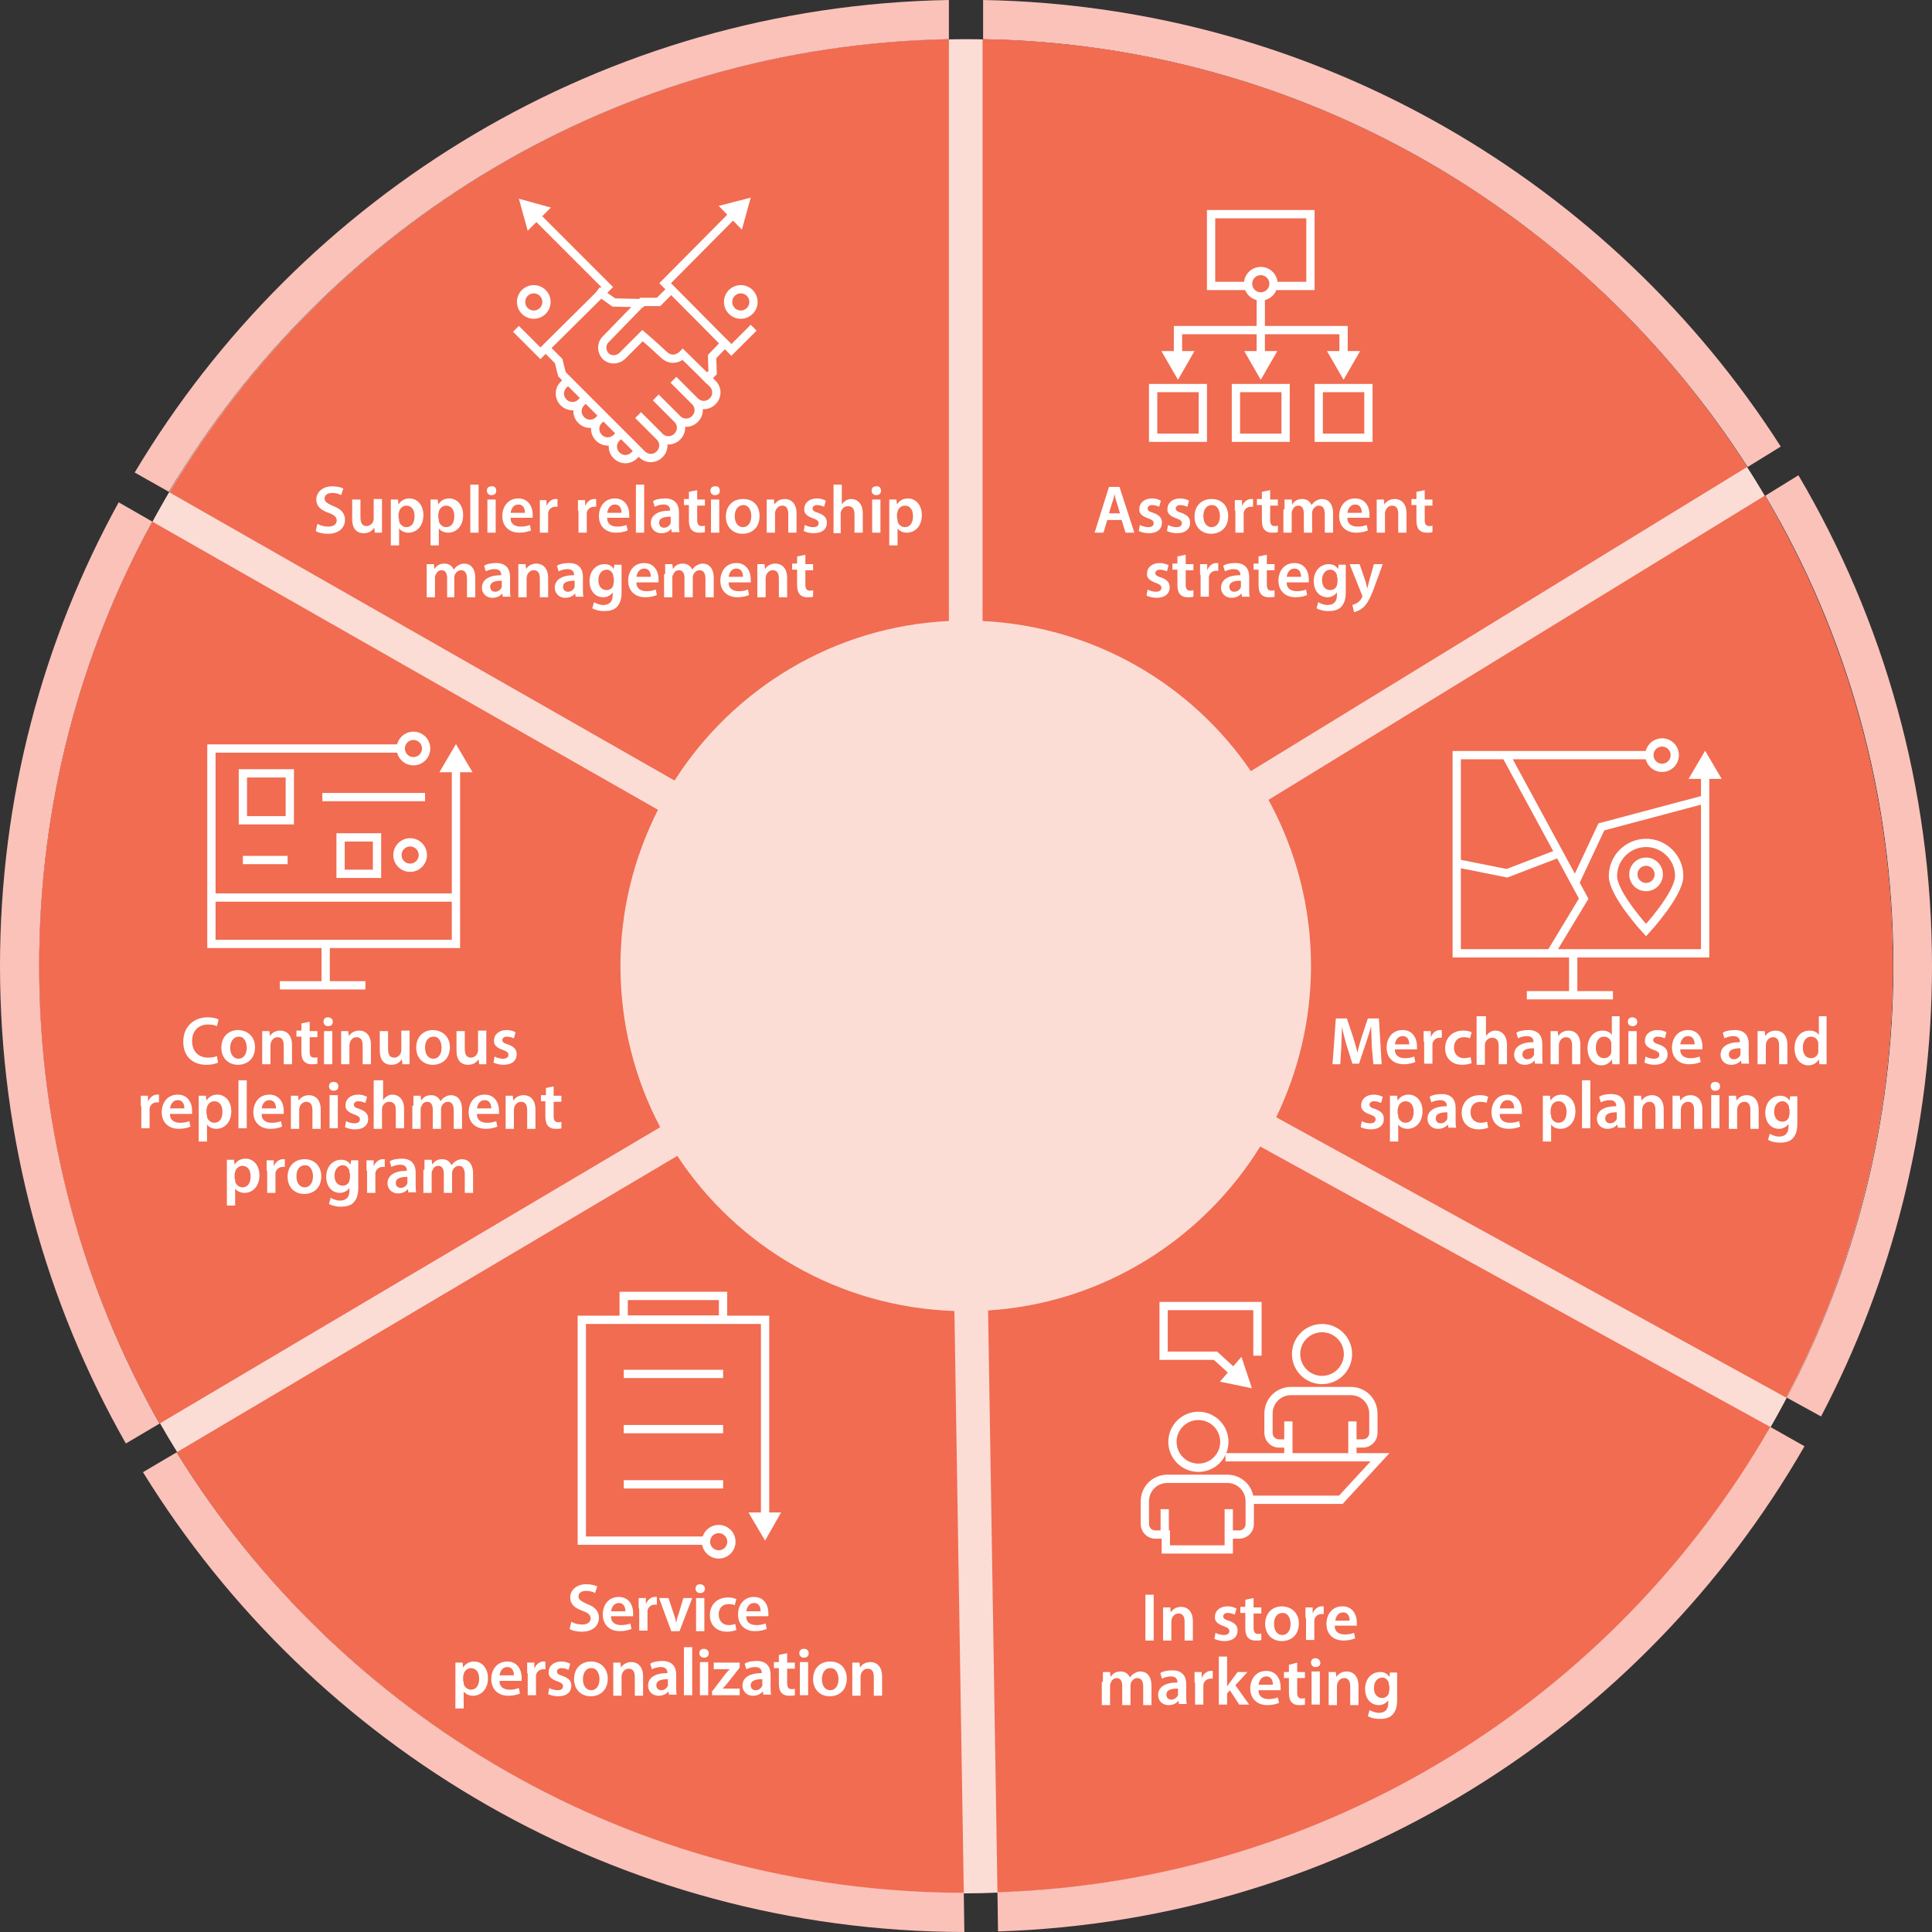 <?xml version="1.0" encoding="utf-8"?>
<!-- Generator: Adobe Illustrator 22.1.0, SVG Export Plug-In . SVG Version: 6.00 Build 0)  -->
<svg version="1.1" xmlns="http://www.w3.org/2000/svg" xmlns:xlink="http://www.w3.org/1999/xlink" x="0px" y="0px" width="350px"
	 height="350px" viewBox="0 0 350 350" style="enable-background:new 0 0 350 350;" xml:space="preserve">
<rect x="0" y="0" width="350" height="350" fill="#333333" stroke="none"/>
<style type="text/css">
	.st0{fill:#FCDDD6;}
	.st1{fill:#FBC2BA;}
	.st2{fill:#F16C51;}
	.st3{fill:#EAC8A5;}
	.st4{fill:#ECE1CE;}
	.st5{fill:#DF9926;}
	.st6{fill:none;}
	.st7{fill:#D8E7DA;}
	.st8{fill:#A8D7CD;}
	.st9{fill:#00B28F;}
	.st10{fill:#D0B5D5;}
	.st11{fill:#E6DBE6;}
	.st12{fill:#963596;}
	.st13{fill:#606060;}
	.st14{fill:#92D1FF;}
	.st15{fill:#0F9FFA;}
	.st16{fill:#BEE3FF;}
	.st17{fill:none;stroke:#D0B5D5;stroke-width:1.557;stroke-miterlimit:10;}
	.st18{fill:none;stroke:#92D1FF;stroke-width:1.557;stroke-miterlimit:10;}
	.st19{fill:none;stroke:#A8D7CD;stroke-width:2.305;stroke-miterlimit:10;}
	.st20{fill:none;stroke:#EAC8A5;stroke-width:2.305;stroke-miterlimit:10;}
	.st21{fill:none;stroke:#FBC2BA;stroke-width:1.557;stroke-miterlimit:10;}
	.st22{display:none;}
	.st23{display:inline;}
	.st24{fill:none;stroke:#000000;stroke-width:0.14;stroke-miterlimit:10;}
	.st25{fill:none;stroke:#020204;stroke-width:0.216;stroke-miterlimit:10;}
	.st26{fill:none;stroke:#061838;stroke-width:0.589;stroke-miterlimit:10;}
	.st27{fill:none;stroke:#FFFFFF;stroke-width:1.5;stroke-linecap:square;stroke-miterlimit:10;}
	.st28{fill:none;stroke:#FFFFFF;stroke-width:1.499;stroke-miterlimit:10;}
	.st29{fill:#FFFFFF;}
	.st30{fill:none;stroke:#FFFFFF;stroke-width:1.499;}
	.st31{fill:none;stroke:#FCFCFC;stroke-width:1.5;stroke-miterlimit:10;}
	.st32{fill:#FCFCFC;}
	.st33{fill:none;stroke:#FFFFFF;stroke-width:1.499;stroke-linecap:square;stroke-miterlimit:10;}
	.st34{fill:none;stroke:#FFFFFF;stroke-width:1.5;stroke-miterlimit:22.926;}
	.st35{fill:none;stroke:#FCFCFC;stroke-width:1.5;stroke-linejoin:bevel;stroke-miterlimit:10;}
	.st36{fill:none;stroke:#FFFFFF;stroke-width:1.5;stroke-linecap:square;stroke-miterlimit:10;}
	.st37{fill:none;stroke:#FFFFFF;stroke-width:1.5;stroke-linecap:square;stroke-miterlimit:10;stroke-dasharray:5;}
	.st38{fill:none;stroke:#FFFFFF;stroke-width:1.5;stroke-miterlimit:10;}
	.st39{fill:none;stroke:#FCFCFC;stroke-width:1.5;stroke-miterlimit:10;stroke-dasharray:3.65,3.65;}
	.st40{fill:none;stroke:#FCFCFC;stroke-width:1.5;stroke-miterlimit:10;stroke-dasharray:3.309,3.309;}
	.st41{fill:none;stroke:#FFFFFF;stroke-width:1.499;stroke-linecap:square;stroke-linejoin:bevel;stroke-miterlimit:10;}
	.st42{fill:#372261;}
	.st43{fill:#061838;}
	.st44{fill:none;stroke:#061838;stroke-width:2;stroke-miterlimit:10;}
	.st45{fill:none;stroke:#061838;stroke-width:2;stroke-linejoin:bevel;stroke-miterlimit:10;}
	.st46{fill:none;stroke:#372261;stroke-width:2;stroke-miterlimit:10;}
	.st47{fill:none;stroke:#372261;stroke-width:2;stroke-linecap:square;stroke-miterlimit:10;}
	.st48{fill:none;stroke:#061838;stroke-width:2;stroke-linecap:square;stroke-miterlimit:10;}
	.st49{fill:none;stroke:#061838;stroke-width:2;stroke-miterlimit:10;stroke-dasharray:3,4;}
	.st50{fill:none;stroke:#372261;stroke-width:2;stroke-miterlimit:10;stroke-dasharray:3.487,3.487;}
	.st51{fill:none;stroke:#4C0519;stroke-width:2;stroke-miterlimit:10;}
	.st52{fill:#4C0519;}
	.st53{fill:none;stroke:#4C0519;stroke-width:3;stroke-miterlimit:10;}
	.st54{fill:none;stroke:#4C0519;stroke-width:3;stroke-miterlimit:10;stroke-dasharray:6.2,6.2;}
	.st55{fill:none;stroke:#4C0519;stroke-width:3;stroke-miterlimit:10;stroke-dasharray:4.936,4.936;}
	.st56{fill:none;stroke:#4C0519;stroke-width:3;stroke-miterlimit:10;stroke-dasharray:6.108,6.108;}
	.st57{fill:none;stroke:#4C0519;stroke-width:3;stroke-miterlimit:10;stroke-dasharray:6;}
	.st58{fill:none;stroke:#2F1113;stroke-width:3;stroke-miterlimit:10;}
	.st59{fill:#2F1113;}
	.st60{fill:none;stroke:#2F1113;stroke-width:3;stroke-linecap:square;stroke-miterlimit:10;}
	.st61{fill:none;stroke:#2F1113;stroke-width:3;stroke-miterlimit:10;stroke-dasharray:6;}
	.st62{fill:none;stroke:#2F1113;stroke-width:3;stroke-miterlimit:10;stroke-dasharray:6.413,6.413;}
	.st63{fill:none;stroke:#2F1113;stroke-width:3;stroke-miterlimit:10;stroke-dasharray:5.819,5.819;}
	.st64{fill:none;stroke:#4C0519;stroke-width:3;stroke-linecap:square;stroke-miterlimit:10;}
	.st65{fill:none;stroke:#4C0519;stroke-width:3;stroke-miterlimit:10;stroke-dasharray:6.039,6.039;}
	.st66{fill:#00321D;}
	.st67{fill:none;stroke:#00321D;stroke-width:3;stroke-miterlimit:10;}
	.st68{fill:none;stroke:#00321D;stroke-width:3;stroke-linejoin:bevel;stroke-miterlimit:10;}
	.st69{fill:none;stroke:#00321D;stroke-width:3;stroke-linejoin:bevel;}
	.st70{fill:none;stroke:#FFFFFF;stroke-miterlimit:10;}
	.st71{fill:none;stroke:#FFFFFF;stroke-width:0.5;stroke-miterlimit:10;}
	.st72{fill:none;stroke:#FFFFFF;stroke-width:1.5;stroke-linejoin:bevel;stroke-miterlimit:10;}
	.st73{fill:none;stroke:#4C0519;stroke-width:2;stroke-linejoin:bevel;stroke-miterlimit:10;}
	.st74{fill:none;stroke:#4C0519;stroke-width:2;stroke-linejoin:bevel;}
	.st75{fill:none;stroke:#FCFCFC;stroke-width:1.5;stroke-linejoin:bevel;}
	.st76{fill:none;stroke:#FFFFFF;stroke-width:1.5;stroke-linejoin:bevel;stroke-miterlimit:22.926;}
</style>
<g id="Layer_3">
	<g>
		<path class="st0" d="M342.9,175c0,26.4-6.1,51.4-16.9,73.6c-2.4,5-5,9.7-7.9,14.4c-27.8,45.1-76.2,76-132.2,79.6
			c-3.6,0.2-7.2,0.4-10.9,0.4c-1.9,0-3.7,0-5.5-0.1c-56.3-1.8-105.6-31.3-134.6-75.4c-3-4.6-5.8-9.3-8.4-14.1
			c-12.4-23.4-19.4-50-19.4-78.3c0-27.3,6.5-53.2,18.1-76c2.5-4.9,5.2-9.7,8.1-14.3C61.8,40.2,110.7,10,166.8,7.3
			c2.7-0.1,5.5-0.2,8.2-0.2c2.7,0,5.5,0.1,8.2,0.2c54.2,2.6,101.7,30.9,130.5,73.1c3.1,4.5,6,9.2,8.6,14
			C335.4,118.3,342.9,145.8,342.9,175z"/>
		<path class="st0" d="M237.6,175c0,9.8-2.3,19.1-6.3,27.4c-0.9,1.8-1.9,3.6-3,5.4c-10.3,16.8-28.4,28.3-49.3,29.7
			c-1.3,0.1-2.7,0.1-4.1,0.1c-0.7,0-1.4,0-2.1,0c-21-0.7-39.3-11.7-50.2-28.1c-1.1-1.7-2.2-3.5-3.1-5.3c-4.6-8.7-7.2-18.6-7.2-29.2
			c0-10.2,2.4-19.8,6.8-28.3c0.9-1.8,1.9-3.6,3-5.3c10.6-16.6,28.8-27.9,49.7-28.9c1,0,2-0.1,3.1-0.1c1,0,2,0,3.1,0.1
			c20.2,1,37.9,11.5,48.6,27.2c1.2,1.7,2.2,3.4,3.2,5.2C234.8,153.9,237.6,164.1,237.6,175z"/>
		<path class="st6" d="M323.6,253.2c-1,1.8-1.9,3.6-3,5.4l-92.4-50.8c-10.3,16.8-28.4,28.3-49.3,29.7l1.7,105.4
			c-1.9,0.1-3.8,0.1-5.7,0.1h-0.4l-1.7-105.4c-21-0.7-39.3-11.7-50.2-28.1L32,263.1c-1.1-1.7-2.1-3.5-3.1-5.3l90.7-53.7
			c-4.6-8.7-7.2-18.6-7.2-29.2c0-10.2,2.4-19.8,6.8-28.3L27.6,94.5c1-1.8,2-3.6,3-5.3l91.6,52.2c10.6-16.6,28.8-27.9,49.7-28.9V7.1
			c1,0,2,0,3.1,0c1,0,2,0,3.1,0v105.4c20.2,1,37.9,11.5,48.6,27.2l89.9-55.1c1.1,1.7,2.2,3.5,3.2,5.2l-89.9,55.1
			c4.9,8.9,7.7,19.2,7.7,30.1c0,9.8-2.3,19.1-6.3,27.4L323.6,253.2z"/>
		<path class="st2" d="M171.9,7.1v105.4c-20.9,1-39.1,12.3-49.7,28.9L30.7,89.2C59.5,40.8,111.8,8.2,171.9,7.1z"/>
		<path class="st6" d="M323.6,253.2l-92.4-50.8c4-8.3,6.3-17.6,6.3-27.4c0-10.9-2.8-21.1-7.7-30.1l89.9-55.1l6-3.7
			c-1-1.8-2.1-3.5-3.2-5.2l-6,3.7l-89.9,55.1c-10.7-15.7-28.4-26.2-48.6-27.2V0c-1,0-2,0-3.1,0c-1,0-2,0-3.1,0v112.5
			c-20.9,1-39.1,12.3-49.7,28.9L30.7,89.2l-6.2-3.5c-1,1.8-2.1,3.5-3,5.3l6.1,3.5l91.6,52.2c-4.3,8.5-6.8,18.1-6.8,28.3
			c0,10.5,2.6,20.5,7.2,29.2l-90.7,53.7l-6.1,3.6c1,1.8,2,3.5,3.1,5.3l6.1-3.6l90.7-53.7c10.8,16.4,29.2,27.4,50.2,28.1l1.7,105.4
			l0.1,7.1h0.3c1.9,0,3.9,0,5.8-0.1l-0.1-7.1l-1.7-105.4c20.8-1.3,38.9-12.9,49.3-29.7l92.4,50.8l6.2,3.4c1-1.8,2-3.5,3-5.4
			L323.6,253.2z"/>
		<path class="st1" d="M350,175c0,29.5-7.3,57.2-20.1,81.6l-6.2-3.4c12.3-23.4,19.3-50,19.3-78.2c0-31.1-8.4-60.2-23.2-85.2l6-3.7
			C341.2,112.2,350,142.6,350,175z"/>
		<path class="st1" d="M326.9,262c-29.3,51-83.5,85.9-146.1,87.9l-0.1-7.1c59.9-2,111.9-35.4,140-84.3L326.9,262z"/>
		<path class="st1" d="M174.7,350c-62.9-0.1-118-33.4-148.8-83.3l6.1-3.6c29.5,47.8,82.3,79.7,142.6,79.8L174.7,350z"/>
		<path class="st1" d="M28.9,257.9l-6.1,3.6C8.3,236,0,206.5,0,175c0-30.5,7.8-59.1,21.5-84l6.1,3.5C14.5,118.4,7.1,145.8,7.1,175
			C7.1,205.1,15,233.4,28.9,257.9z"/>
		<path class="st1" d="M171.9,0v7.1c-60.1,1.1-112.5,33.7-141.3,82l-6.2-3.5C54.5,35.2,109.2,1.1,171.9,0z"/>
		<path class="st1" d="M322.6,80.9l-6,3.7C287.2,38.8,236.3,8.1,178.1,7.1V0C238.8,1.1,292,33.1,322.6,80.9z"/>
		<path class="st2" d="M316.5,84.6l-89.9,55.1c-10.7-15.7-28.4-26.2-48.6-27.2V7.1C236.3,8.1,287.2,38.8,316.5,84.6z"/>
		<path class="st2" d="M342.9,175c0,28.2-7,54.8-19.3,78.2l-92.4-50.8c4-8.3,6.3-17.6,6.3-27.4c0-10.9-2.8-21.1-7.7-30.1l89.9-55.1
			C334.5,114.8,342.9,143.9,342.9,175z"/>
		<path class="st2" d="M320.7,258.5c-28.1,48.9-80,82.3-140,84.3l-1.7-105.4c20.8-1.3,38.9-12.9,49.3-29.7L320.7,258.5z"/>
		<path class="st2" d="M174.6,342.9c-60.3-0.1-113.1-32-142.6-79.8l90.7-53.7c10.8,16.4,29.2,27.4,50.2,28.1L174.6,342.9z"/>
		<path class="st2" d="M119.6,204.2l-90.7,53.7C15,233.4,7.1,205.1,7.1,175c0-29.2,7.4-56.6,20.5-80.5l91.6,52.2
			c-4.3,8.5-6.8,18.1-6.8,28.3C112.4,185.5,115,195.5,119.6,204.2z"/>
	</g>
</g>
<g id="Layer_4" class="st22">
	<g class="st23">
		<rect x="200.4" y="26" class="st24" width="9" height="9"/>
		<rect x="209.4" y="26" class="st24" width="9" height="9"/>
		<rect x="218.4" y="26" class="st24" width="9" height="9"/>
		<rect x="227.4" y="26" class="st24" width="9" height="9"/>
		<rect x="236.4" y="26" class="st24" width="9" height="9"/>
		<rect x="245.4" y="26" class="st24" width="9" height="9"/>
		<rect x="200.4" y="35" class="st24" width="9" height="9"/>
		<rect x="209.4" y="35" class="st24" width="9" height="9"/>
		<rect x="218.4" y="35" class="st24" width="9" height="9"/>
		<rect x="227.4" y="35" class="st24" width="9" height="9"/>
		<rect x="236.4" y="35" class="st24" width="9" height="9"/>
		<rect x="245.4" y="35" class="st24" width="9" height="9"/>
		<rect x="200.4" y="44" class="st24" width="9" height="9"/>
		<rect x="209.4" y="44" class="st24" width="9" height="9"/>
		<rect x="218.4" y="44" class="st24" width="9" height="9"/>
		<rect x="227.4" y="44" class="st24" width="9" height="9"/>
		<rect x="236.4" y="44" class="st24" width="9" height="9"/>
		<rect x="245.4" y="44" class="st24" width="9" height="9"/>
		<rect x="200.4" y="53" class="st24" width="9" height="9"/>
		<rect x="209.4" y="53" class="st24" width="9" height="9"/>
		<rect x="218.4" y="53" class="st24" width="9" height="9"/>
		<rect x="227.4" y="53" class="st24" width="9" height="9"/>
		<rect x="236.4" y="53" class="st24" width="9" height="9"/>
		<rect x="245.4" y="53" class="st24" width="9" height="9"/>
		<rect x="200.4" y="62" class="st24" width="9" height="9"/>
		<rect x="209.4" y="62" class="st24" width="9" height="9"/>
		<rect x="218.4" y="62" class="st24" width="9" height="9"/>
		<rect x="227.4" y="62" class="st24" width="9" height="9"/>
		<rect x="236.4" y="62" class="st24" width="9" height="9"/>
		<rect x="245.4" y="62" class="st24" width="9" height="9"/>
		<rect x="200.4" y="71" class="st24" width="9" height="9"/>
		<rect x="209.4" y="71" class="st24" width="9" height="9"/>
		<rect x="218.4" y="71" class="st24" width="9" height="9"/>
		<rect x="227.4" y="71" class="st24" width="9" height="9"/>
		<rect x="236.4" y="71" class="st24" width="9" height="9"/>
		<rect x="245.4" y="71" class="st24" width="9" height="9"/>
		<rect x="200.4" y="80" class="st24" width="9" height="9"/>
		<rect x="209.4" y="80" class="st24" width="9" height="9"/>
		<rect x="218.4" y="80" class="st24" width="9" height="9"/>
		<rect x="227.4" y="80" class="st24" width="9" height="9"/>
		<rect x="236.4" y="80" class="st24" width="9" height="9"/>
		<rect x="245.4" y="80" class="st24" width="9" height="9"/>
	</g>
	<g class="st23">
		<rect x="87" y="21.9" class="st24" width="9" height="9"/>
		<rect x="96" y="21.9" class="st24" width="9" height="9"/>
		<rect x="105" y="21.9" class="st24" width="9" height="9"/>
		<rect x="114" y="21.9" class="st24" width="9" height="9"/>
		<rect x="123" y="21.9" class="st24" width="9" height="9"/>
		<rect x="132" y="21.9" class="st24" width="9" height="9"/>
		<rect x="87" y="30.9" class="st24" width="9" height="9"/>
		<rect x="96" y="30.9" class="st24" width="9" height="9"/>
		<rect x="105" y="30.9" class="st24" width="9" height="9"/>
		<rect x="114" y="30.9" class="st24" width="9" height="9"/>
		<rect x="123" y="30.9" class="st24" width="9" height="9"/>
		<rect x="132" y="30.9" class="st24" width="9" height="9"/>
		<rect x="87" y="39.9" class="st24" width="9" height="9"/>
		<rect x="96" y="39.9" class="st24" width="9" height="9"/>
		<rect x="105" y="39.9" class="st24" width="9" height="9"/>
		<rect x="114" y="39.9" class="st24" width="9" height="9"/>
		<rect x="123" y="39.9" class="st24" width="9" height="9"/>
		<rect x="132" y="39.9" class="st24" width="9" height="9"/>
		<rect x="87" y="48.9" class="st24" width="9" height="9"/>
		<rect x="96" y="48.9" class="st24" width="9" height="9"/>
		<rect x="105" y="48.9" class="st24" width="9" height="9"/>
		<rect x="114" y="48.9" class="st24" width="9" height="9"/>
		<rect x="123" y="48.9" class="st24" width="9" height="9"/>
		<rect x="132" y="48.9" class="st24" width="9" height="9"/>
		<rect x="87" y="57.9" class="st24" width="9" height="9"/>
		<rect x="96" y="57.9" class="st24" width="9" height="9"/>
		<rect x="105" y="57.9" class="st24" width="9" height="9"/>
		<rect x="114" y="57.9" class="st24" width="9" height="9"/>
		<rect x="123" y="57.9" class="st24" width="9" height="9"/>
		<rect x="132" y="57.9" class="st24" width="9" height="9"/>
		<rect x="87" y="66.9" class="st24" width="9" height="9"/>
		<rect x="96" y="66.9" class="st24" width="9" height="9"/>
		<rect x="105" y="66.9" class="st24" width="9" height="9"/>
		<rect x="114" y="66.9" class="st24" width="9" height="9"/>
		<rect x="123" y="66.9" class="st24" width="9" height="9"/>
		<rect x="132" y="66.9" class="st24" width="9" height="9"/>
		<rect x="87" y="75.9" class="st24" width="9" height="9"/>
		<rect x="96" y="75.9" class="st24" width="9" height="9"/>
		<rect x="105" y="75.9" class="st24" width="9" height="9"/>
		<rect x="114" y="75.9" class="st24" width="9" height="9"/>
		<rect x="123" y="75.9" class="st24" width="9" height="9"/>
		<rect x="132" y="75.9" class="st24" width="9" height="9"/>
	</g>
	<g class="st23">
		<rect x="36.8" y="124.4" class="st24" width="9" height="9"/>
		<rect x="45.8" y="124.4" class="st24" width="9" height="9"/>
		<rect x="54.8" y="124.4" class="st24" width="9" height="9"/>
		<rect x="63.8" y="124.4" class="st24" width="9" height="9"/>
		<rect x="72.8" y="124.4" class="st24" width="9" height="9"/>
		<rect x="81.8" y="124.4" class="st24" width="9" height="9"/>
		<rect x="36.8" y="133.4" class="st24" width="9" height="9"/>
		<rect x="45.8" y="133.4" class="st24" width="9" height="9"/>
		<rect x="54.8" y="133.4" class="st24" width="9" height="9"/>
		<rect x="63.8" y="133.4" class="st24" width="9" height="9"/>
		<rect x="72.8" y="133.4" class="st24" width="9" height="9"/>
		<rect x="81.8" y="133.4" class="st24" width="9" height="9"/>
		<rect x="36.8" y="142.4" class="st24" width="9" height="9"/>
		<rect x="45.8" y="142.4" class="st24" width="9" height="9"/>
		<rect x="54.8" y="142.4" class="st24" width="9" height="9"/>
		<rect x="63.8" y="142.4" class="st24" width="9" height="9"/>
		<rect x="72.8" y="142.4" class="st24" width="9" height="9"/>
		<rect x="81.8" y="142.4" class="st24" width="9" height="9"/>
		<rect x="36.8" y="151.4" class="st24" width="9" height="9"/>
		<rect x="45.8" y="151.4" class="st24" width="9" height="9"/>
		<rect x="54.8" y="151.4" class="st24" width="9" height="9"/>
		<rect x="63.8" y="151.4" class="st24" width="9" height="9"/>
		<rect x="72.8" y="151.4" class="st24" width="9" height="9"/>
		<rect x="81.8" y="151.4" class="st24" width="9" height="9"/>
		<rect x="36.8" y="160.4" class="st24" width="9" height="9"/>
		<rect x="45.8" y="160.4" class="st24" width="9" height="9"/>
		<rect x="54.8" y="160.4" class="st24" width="9" height="9"/>
		<rect x="63.8" y="160.4" class="st24" width="9" height="9"/>
		<rect x="72.8" y="160.4" class="st24" width="9" height="9"/>
		<rect x="81.8" y="160.4" class="st24" width="9" height="9"/>
		<rect x="36.8" y="169.4" class="st24" width="9" height="9"/>
		<rect x="45.8" y="169.4" class="st24" width="9" height="9"/>
		<rect x="54.8" y="169.4" class="st24" width="9" height="9"/>
		<rect x="63.8" y="169.4" class="st24" width="9" height="9"/>
		<rect x="72.8" y="169.4" class="st24" width="9" height="9"/>
		<rect x="81.8" y="169.4" class="st24" width="9" height="9"/>
		<rect x="36.8" y="178.4" class="st24" width="9" height="9"/>
		<rect x="45.8" y="178.4" class="st24" width="9" height="9"/>
		<rect x="54.8" y="178.4" class="st24" width="9" height="9"/>
		<rect x="63.8" y="178.4" class="st24" width="9" height="9"/>
		<rect x="72.8" y="178.4" class="st24" width="9" height="9"/>
		<rect x="81.8" y="178.4" class="st24" width="9" height="9"/>
	</g>
	<g class="st23">
		<rect x="89" y="221.2" class="st24" width="9" height="9"/>
		<rect x="98" y="221.2" class="st24" width="9" height="9"/>
		<rect x="107" y="221.2" class="st24" width="9" height="9"/>
		<rect x="116" y="221.2" class="st24" width="9" height="9"/>
		<rect x="125" y="221.2" class="st24" width="9" height="9"/>
		<rect x="134" y="221.2" class="st24" width="9" height="9"/>
		<rect x="89" y="230.2" class="st24" width="9" height="9"/>
		<rect x="98" y="230.2" class="st24" width="9" height="9"/>
		<rect x="107" y="230.2" class="st24" width="9" height="9"/>
		<rect x="116" y="230.2" class="st24" width="9" height="9"/>
		<rect x="125" y="230.2" class="st24" width="9" height="9"/>
		<rect x="134" y="230.2" class="st24" width="9" height="9"/>
		<rect x="89" y="239.2" class="st24" width="9" height="9"/>
		<rect x="98" y="239.2" class="st24" width="9" height="9"/>
		<rect x="107" y="239.2" class="st24" width="9" height="9"/>
		<rect x="116" y="239.2" class="st24" width="9" height="9"/>
		<rect x="125" y="239.2" class="st24" width="9" height="9"/>
		<rect x="134" y="239.2" class="st24" width="9" height="9"/>
		<rect x="89" y="248.2" class="st24" width="9" height="9"/>
		<rect x="98" y="248.2" class="st24" width="9" height="9"/>
		<rect x="107" y="248.2" class="st24" width="9" height="9"/>
		<rect x="116" y="248.2" class="st24" width="9" height="9"/>
		<rect x="125" y="248.2" class="st24" width="9" height="9"/>
		<rect x="134" y="248.2" class="st24" width="9" height="9"/>
		<rect x="89" y="257.2" class="st24" width="9" height="9"/>
		<rect x="98" y="257.2" class="st24" width="9" height="9"/>
		<rect x="107" y="257.2" class="st24" width="9" height="9"/>
		<rect x="116" y="257.2" class="st24" width="9" height="9"/>
		<rect x="125" y="257.2" class="st24" width="9" height="9"/>
		<rect x="134" y="257.2" class="st24" width="9" height="9"/>
		<rect x="89" y="266.2" class="st24" width="9" height="9"/>
		<rect x="98" y="266.2" class="st24" width="9" height="9"/>
		<rect x="107" y="266.2" class="st24" width="9" height="9"/>
		<rect x="116" y="266.2" class="st24" width="9" height="9"/>
		<rect x="125" y="266.2" class="st24" width="9" height="9"/>
		<rect x="134" y="266.2" class="st24" width="9" height="9"/>
		<rect x="89" y="275.2" class="st24" width="9" height="9"/>
		<rect x="98" y="275.2" class="st24" width="9" height="9"/>
		<rect x="107" y="275.2" class="st24" width="9" height="9"/>
		<rect x="116" y="275.2" class="st24" width="9" height="9"/>
		<rect x="125" y="275.2" class="st24" width="9" height="9"/>
		<rect x="134" y="275.2" class="st24" width="9" height="9"/>
	</g>
	<g class="st23">
		<rect x="204.6" y="222.5" class="st24" width="9" height="9"/>
		<rect x="213.6" y="222.5" class="st24" width="9" height="9"/>
		<rect x="222.6" y="222.5" class="st24" width="9" height="9"/>
		<rect x="231.6" y="222.5" class="st24" width="9" height="9"/>
		<rect x="240.6" y="222.5" class="st24" width="9" height="9"/>
		<rect x="249.6" y="222.5" class="st24" width="9" height="9"/>
		<rect x="204.6" y="231.5" class="st24" width="9" height="9"/>
		<rect x="213.6" y="231.5" class="st24" width="9" height="9"/>
		<rect x="222.6" y="231.5" class="st24" width="9" height="9"/>
		<rect x="231.6" y="231.5" class="st24" width="9" height="9"/>
		<rect x="240.6" y="231.5" class="st24" width="9" height="9"/>
		<rect x="249.6" y="231.5" class="st24" width="9" height="9"/>
		<rect x="204.6" y="240.5" class="st24" width="9" height="9"/>
		<rect x="213.6" y="240.5" class="st24" width="9" height="9"/>
		<rect x="222.6" y="240.5" class="st24" width="9" height="9"/>
		<rect x="231.6" y="240.5" class="st24" width="9" height="9"/>
		<rect x="240.6" y="240.5" class="st24" width="9" height="9"/>
		<rect x="249.6" y="240.5" class="st24" width="9" height="9"/>
		<rect x="204.6" y="249.5" class="st24" width="9" height="9"/>
		<rect x="213.6" y="249.5" class="st24" width="9" height="9"/>
		<rect x="222.6" y="249.5" class="st24" width="9" height="9"/>
		<rect x="231.6" y="249.5" class="st24" width="9" height="9"/>
		<rect x="240.6" y="249.5" class="st24" width="9" height="9"/>
		<rect x="249.6" y="249.5" class="st24" width="9" height="9"/>
		<rect x="204.6" y="258.5" class="st24" width="9" height="9"/>
		<rect x="213.6" y="258.5" class="st24" width="9" height="9"/>
		<rect x="222.6" y="258.5" class="st24" width="9" height="9"/>
		<rect x="231.6" y="258.5" class="st24" width="9" height="9"/>
		<rect x="240.6" y="258.5" class="st24" width="9" height="9"/>
		<rect x="249.6" y="258.5" class="st24" width="9" height="9"/>
		<rect x="204.6" y="267.5" class="st24" width="9" height="9"/>
		<rect x="213.6" y="267.5" class="st24" width="9" height="9"/>
		<rect x="222.6" y="267.5" class="st24" width="9" height="9"/>
		<rect x="231.6" y="267.5" class="st24" width="9" height="9"/>
		<rect x="240.6" y="267.5" class="st24" width="9" height="9"/>
		<rect x="249.6" y="267.5" class="st24" width="9" height="9"/>
		<rect x="204.6" y="276.5" class="st24" width="9" height="9"/>
		<rect x="213.6" y="276.5" class="st24" width="9" height="9"/>
		<rect x="222.6" y="276.5" class="st24" width="9" height="9"/>
		<rect x="231.6" y="276.5" class="st24" width="9" height="9"/>
		<rect x="240.6" y="276.5" class="st24" width="9" height="9"/>
		<rect x="249.6" y="276.5" class="st24" width="9" height="9"/>
	</g>
	<g class="st23">
		<rect x="255.8" y="119.6" class="st24" width="9" height="9"/>
		<rect x="264.8" y="119.6" class="st24" width="9" height="9"/>
		<rect x="273.8" y="119.6" class="st24" width="9" height="9"/>
		<rect x="282.8" y="119.6" class="st24" width="9" height="9"/>
		<rect x="291.8" y="119.6" class="st24" width="9" height="9"/>
		<rect x="300.8" y="119.6" class="st24" width="9" height="9"/>
		<rect x="255.8" y="128.6" class="st24" width="9" height="9"/>
		<rect x="264.8" y="128.6" class="st24" width="9" height="9"/>
		<rect x="273.8" y="128.6" class="st24" width="9" height="9"/>
		<rect x="282.8" y="128.6" class="st24" width="9" height="9"/>
		<rect x="291.8" y="128.6" class="st24" width="9" height="9"/>
		<rect x="300.8" y="128.6" class="st24" width="9" height="9"/>
		<rect x="255.8" y="137.6" class="st24" width="9" height="9"/>
		<rect x="264.8" y="137.6" class="st24" width="9" height="9"/>
		<rect x="273.8" y="137.6" class="st24" width="9" height="9"/>
		<rect x="282.8" y="137.6" class="st24" width="9" height="9"/>
		<rect x="291.8" y="137.6" class="st24" width="9" height="9"/>
		<rect x="300.8" y="137.6" class="st24" width="9" height="9"/>
		<rect x="255.8" y="146.6" class="st24" width="9" height="9"/>
		<rect x="264.8" y="146.6" class="st24" width="9" height="9"/>
		<rect x="273.8" y="146.6" class="st24" width="9" height="9"/>
		<rect x="282.8" y="146.6" class="st24" width="9" height="9"/>
		<rect x="291.8" y="146.6" class="st24" width="9" height="9"/>
		<rect x="300.8" y="146.6" class="st24" width="9" height="9"/>
		<rect x="255.8" y="155.6" class="st24" width="9" height="9"/>
		<rect x="264.8" y="155.6" class="st24" width="9" height="9"/>
		<rect x="273.8" y="155.6" class="st24" width="9" height="9"/>
		<rect x="282.8" y="155.6" class="st24" width="9" height="9"/>
		<rect x="291.8" y="155.6" class="st24" width="9" height="9"/>
		<rect x="300.8" y="155.6" class="st24" width="9" height="9"/>
		<rect x="255.8" y="164.6" class="st24" width="9" height="9"/>
		<rect x="264.8" y="164.6" class="st24" width="9" height="9"/>
		<rect x="273.8" y="164.6" class="st24" width="9" height="9"/>
		<rect x="282.8" y="164.6" class="st24" width="9" height="9"/>
		<rect x="291.8" y="164.6" class="st24" width="9" height="9"/>
		<rect x="300.8" y="164.6" class="st24" width="9" height="9"/>
		<rect x="255.8" y="173.6" class="st24" width="9" height="9"/>
		<rect x="264.8" y="173.6" class="st24" width="9" height="9"/>
		<rect x="273.8" y="173.6" class="st24" width="9" height="9"/>
		<rect x="282.8" y="173.6" class="st24" width="9" height="9"/>
		<rect x="291.8" y="173.6" class="st24" width="9" height="9"/>
		<rect x="300.8" y="173.6" class="st24" width="9" height="9"/>
	</g>
</g>
<g id="Layer_1">
	<g>
		<path class="st29" d="M200.6,94.2l-0.7,2.3h-1.6l2.6-8.3h1.9l2.7,8.3h-1.6l-0.7-2.3H200.6z M202.9,93l-0.6-2
			c-0.2-0.5-0.3-1.1-0.4-1.5h0c-0.1,0.5-0.2,1.1-0.4,1.5l-0.6,2H202.9z"/>
		<path class="st29" d="M206.5,95.1c0.3,0.2,1,0.4,1.5,0.4c0.7,0,1-0.3,1-0.7c0-0.4-0.2-0.6-1-0.9c-1.2-0.4-1.7-1-1.6-1.7
			c0-1.1,0.9-1.9,2.3-1.9c0.7,0,1.2,0.2,1.6,0.4l-0.3,1.1c-0.3-0.1-0.7-0.3-1.3-0.3c-0.5,0-0.8,0.3-0.8,0.6c0,0.4,0.3,0.6,1,0.8
			c1.1,0.4,1.6,0.9,1.6,1.8c0,1.1-0.8,1.9-2.4,1.9c-0.7,0-1.4-0.2-1.8-0.4L206.5,95.1z"/>
		<path class="st29" d="M211.6,95.1c0.3,0.2,1,0.4,1.5,0.4c0.7,0,1-0.3,1-0.7c0-0.4-0.2-0.6-1-0.9c-1.2-0.4-1.7-1-1.6-1.7
			c0-1.1,0.9-1.9,2.3-1.9c0.7,0,1.2,0.2,1.6,0.4l-0.3,1.1c-0.3-0.1-0.7-0.3-1.3-0.3c-0.5,0-0.8,0.3-0.8,0.6c0,0.4,0.3,0.6,1,0.8
			c1.1,0.4,1.6,0.9,1.6,1.8c0,1.1-0.8,1.9-2.4,1.9c-0.7,0-1.4-0.2-1.8-0.4L211.6,95.1z"/>
		<path class="st29" d="M222.5,93.5c0,2.2-1.5,3.2-3.1,3.2c-1.7,0-3-1.2-3-3.1c0-2,1.3-3.2,3.1-3.2
			C221.3,90.4,222.5,91.6,222.5,93.5z M218,93.5c0,1.2,0.6,2,1.5,2c0.9,0,1.5-0.8,1.5-2c0-0.9-0.4-2-1.4-2
			C218.4,91.5,218,92.5,218,93.5z"/>
		<path class="st29" d="M223.7,92.5c0-0.8,0-1.4,0-1.9h1.3l0,1.1h0c0.3-0.8,1-1.3,1.6-1.3c0.1,0,0.2,0,0.4,0v1.4c-0.1,0-0.3,0-0.4,0
			c-0.7,0-1.2,0.5-1.3,1.1c0,0.1,0,0.3,0,0.5v3.1h-1.5V92.5z"/>
		<path class="st29" d="M230.1,88.8v1.7h1.4v1.1h-1.4v2.6c0,0.7,0.2,1.1,0.8,1.1c0.3,0,0.5,0,0.6-0.1l0,1.2
			c-0.2,0.1-0.6,0.1-1.1,0.1c-0.6,0-1-0.2-1.3-0.5c-0.3-0.3-0.5-0.9-0.5-1.7v-2.8h-0.9v-1.1h0.9v-1.3L230.1,88.8z"/>
		<path class="st29" d="M232.7,92.3c0-0.7,0-1.3,0-1.8h1.3l0.1,0.9h0c0.3-0.5,0.8-1,1.8-1c0.8,0,1.4,0.4,1.7,1.1h0
			c0.2-0.3,0.5-0.6,0.7-0.7c0.3-0.2,0.7-0.4,1.2-0.4c1,0,2,0.7,2,2.6v3.5H240v-3.3c0-1-0.3-1.6-1.1-1.6c-0.5,0-0.9,0.4-1.1,0.8
			c0,0.1-0.1,0.3-0.1,0.5v3.6h-1.5V93c0-0.8-0.3-1.4-1-1.4c-0.6,0-0.9,0.4-1.1,0.9c-0.1,0.1-0.1,0.3-0.1,0.5v3.5h-1.5V92.3z"/>
		<path class="st29" d="M244.1,93.9c0,1.1,0.9,1.5,1.8,1.5c0.7,0,1.2-0.1,1.7-0.3l0.2,1c-0.5,0.2-1.2,0.4-2.1,0.4
			c-1.9,0-3.1-1.2-3.1-3c0-1.7,1-3.2,2.9-3.2c1.9,0,2.6,1.6,2.6,2.9c0,0.3,0,0.5,0,0.6H244.1z M246.7,92.9c0-0.6-0.2-1.5-1.2-1.5
			c-0.9,0-1.3,0.8-1.4,1.5H246.7z"/>
		<path class="st29" d="M249.4,92.3c0-0.7,0-1.3,0-1.8h1.3l0.1,0.9h0c0.3-0.5,0.9-1,1.9-1c1,0,2.1,0.7,2.1,2.6v3.5h-1.5v-3.4
			c0-0.9-0.3-1.5-1.1-1.5c-0.6,0-1,0.4-1.2,0.9c0,0.1-0.1,0.3-0.1,0.5v3.5h-1.5V92.3z"/>
		<path class="st29" d="M258.1,88.8v1.7h1.4v1.1h-1.4v2.6c0,0.7,0.2,1.1,0.8,1.1c0.3,0,0.5,0,0.6-0.1l0,1.2
			c-0.2,0.1-0.6,0.1-1.1,0.1c-0.6,0-1-0.2-1.3-0.5c-0.3-0.3-0.5-0.9-0.5-1.7v-2.8h-0.9v-1.1h0.9v-1.3L258.1,88.8z"/>
		<path class="st29" d="M207.9,106.8c0.3,0.2,1,0.4,1.5,0.4c0.7,0,1-0.3,1-0.7c0-0.4-0.2-0.6-1-0.9c-1.2-0.4-1.7-1-1.6-1.7
			c0-1.1,0.9-1.9,2.3-1.9c0.7,0,1.2,0.2,1.6,0.4l-0.3,1.1c-0.3-0.1-0.7-0.3-1.3-0.3c-0.5,0-0.8,0.3-0.8,0.6c0,0.4,0.3,0.6,1,0.8
			c1.1,0.4,1.6,0.9,1.6,1.8c0,1.1-0.8,1.9-2.4,1.9c-0.7,0-1.4-0.2-1.8-0.4L207.9,106.8z"/>
		<path class="st29" d="M214.8,100.5v1.7h1.4v1.1h-1.4v2.6c0,0.7,0.2,1.1,0.8,1.1c0.3,0,0.5,0,0.6-0.1l0,1.2
			c-0.2,0.1-0.6,0.1-1.1,0.1c-0.6,0-1-0.2-1.3-0.5c-0.3-0.3-0.5-0.9-0.5-1.7v-2.8h-0.9v-1.1h0.9v-1.3L214.8,100.5z"/>
		<path class="st29" d="M217.4,104.1c0-0.8,0-1.4,0-1.9h1.3l0,1.1h0c0.3-0.8,1-1.3,1.6-1.3c0.1,0,0.2,0,0.4,0v1.4
			c-0.1,0-0.3,0-0.4,0c-0.7,0-1.2,0.5-1.3,1.1c0,0.1,0,0.3,0,0.5v3.1h-1.5V104.1z"/>
		<path class="st29" d="M225,108.2l-0.1-0.7h0c-0.4,0.5-1,0.8-1.8,0.8c-1.2,0-1.9-0.9-1.9-1.8c0-1.5,1.3-2.3,3.5-2.3v-0.1
			c0-0.4-0.2-1-1.2-1c-0.6,0-1.2,0.2-1.6,0.4l-0.3-1c0.4-0.3,1.2-0.5,2.2-0.5c1.9,0,2.5,1.2,2.5,2.5v2.2c0,0.5,0,1.1,0.1,1.4H225z
			 M224.8,105.2c-1.1,0-2.1,0.2-2.1,1.1c0,0.6,0.4,0.9,0.9,0.9c0.6,0,1-0.4,1.2-0.8c0-0.1,0-0.2,0-0.3V105.2z"/>
		<path class="st29" d="M229.5,100.5v1.7h1.4v1.1h-1.4v2.6c0,0.7,0.2,1.1,0.8,1.1c0.3,0,0.5,0,0.6-0.1l0,1.2
			c-0.2,0.1-0.6,0.1-1.1,0.1c-0.6,0-1-0.2-1.3-0.5c-0.3-0.3-0.5-0.9-0.5-1.7v-2.8h-0.9v-1.1h0.9v-1.3L229.5,100.5z"/>
		<path class="st29" d="M233.1,105.6c0,1.1,0.9,1.5,1.8,1.5c0.7,0,1.2-0.1,1.7-0.3l0.2,1c-0.5,0.2-1.2,0.4-2.1,0.4
			c-1.9,0-3.1-1.2-3.1-3c0-1.7,1-3.2,2.9-3.2c1.9,0,2.6,1.6,2.6,2.9c0,0.3,0,0.5,0,0.6H233.1z M235.7,104.5c0-0.6-0.2-1.5-1.2-1.5
			c-0.9,0-1.3,0.8-1.4,1.5H235.7z"/>
		<path class="st29" d="M243.8,102.2c0,0.4,0,0.9,0,1.7v3.4c0,1.3-0.3,2.1-0.9,2.7c-0.6,0.6-1.5,0.7-2.3,0.7c-0.8,0-1.6-0.2-2.1-0.5
			l0.3-1.1c0.4,0.2,1,0.5,1.7,0.5c1,0,1.7-0.5,1.7-1.8v-0.5h0c-0.3,0.5-1,0.9-1.7,0.9c-1.5,0-2.5-1.2-2.5-2.9c0-2,1.3-3.1,2.7-3.1
			c0.9,0,1.4,0.4,1.7,0.9h0l0.1-0.8H243.8z M242.2,104.6c0-0.1,0-0.3,0-0.4c-0.2-0.6-0.6-1-1.2-1c-0.8,0-1.5,0.7-1.5,1.9
			c0,1,0.5,1.8,1.5,1.8c0.6,0,1.1-0.4,1.2-0.9c0-0.2,0.1-0.4,0.1-0.5V104.6z"/>
		<path class="st29" d="M246.3,102.2l1.1,3.2c0.1,0.4,0.2,0.8,0.3,1.2h0c0.1-0.3,0.2-0.8,0.3-1.2l0.9-3.2h1.6l-1.5,4.1
			c-0.8,2.2-1.4,3.2-2.1,3.8c-0.6,0.5-1.2,0.7-1.6,0.8l-0.3-1.3c0.3-0.1,0.6-0.2,0.9-0.4c0.3-0.2,0.6-0.5,0.8-0.9
			c0.1-0.1,0.1-0.2,0.1-0.3c0-0.1,0-0.1-0.1-0.3l-2.2-5.5H246.3z"/>
	</g>
	<g>
		<path class="st29" d="M57.5,94.9c0.5,0.3,1.2,0.5,2,0.5c1,0,1.5-0.5,1.5-1.1c0-0.6-0.4-1-1.5-1.4c-1.4-0.5-2.2-1.2-2.2-2.4
			c0-1.3,1.1-2.4,2.9-2.4c0.9,0,1.6,0.2,2,0.4l-0.4,1.2c-0.3-0.2-0.9-0.4-1.6-0.4c-1,0-1.4,0.5-1.4,1c0,0.6,0.5,0.9,1.6,1.4
			c1.4,0.5,2.1,1.3,2.1,2.5c0,1.3-1,2.5-3.1,2.5c-0.9,0-1.8-0.2-2.2-0.5L57.5,94.9z"/>
		<path class="st29" d="M69.2,94.7c0,0.7,0,1.3,0,1.8h-1.3l-0.1-0.9h0c-0.3,0.4-0.8,1-1.9,1c-1.1,0-2.1-0.6-2.1-2.6v-3.5h1.5v3.2
			c0,1,0.3,1.6,1.1,1.6c0.6,0,1-0.4,1.2-0.8c0-0.1,0.1-0.3,0.1-0.5v-3.6h1.5V94.7z"/>
		<path class="st29" d="M70.8,92.5c0-0.8,0-1.4,0-2h1.3l0.1,0.9h0c0.4-0.7,1.1-1.1,2-1.1c1.4,0,2.5,1.2,2.5,3c0,2.2-1.4,3.2-2.7,3.2
			c-0.7,0-1.4-0.3-1.7-0.8h0v3.1h-1.5V92.5z M72.3,94c0,0.1,0,0.3,0,0.4c0.1,0.6,0.7,1.1,1.3,1.1c1,0,1.5-0.8,1.5-2
			c0-1.1-0.5-1.9-1.5-1.9c-0.6,0-1.2,0.5-1.3,1.1c0,0.1-0.1,0.3-0.1,0.4V94z"/>
		<path class="st29" d="M78,92.5c0-0.8,0-1.4,0-2h1.3l0.1,0.9h0c0.4-0.7,1.1-1.1,2-1.1c1.4,0,2.5,1.2,2.5,3c0,2.2-1.4,3.2-2.7,3.2
			c-0.7,0-1.4-0.3-1.7-0.8h0v3.1H78V92.5z M79.5,94c0,0.1,0,0.3,0,0.4c0.1,0.6,0.7,1.1,1.3,1.1c1,0,1.5-0.8,1.5-2
			c0-1.1-0.5-1.9-1.5-1.9c-0.6,0-1.2,0.5-1.3,1.1c0,0.1-0.1,0.3-0.1,0.4V94z"/>
		<path class="st29" d="M85.2,87.8h1.5v8.7h-1.5V87.8z"/>
		<path class="st29" d="M89.9,88.9c0,0.5-0.3,0.8-0.9,0.8c-0.5,0-0.8-0.4-0.8-0.8c0-0.5,0.3-0.8,0.8-0.8
			C89.6,88,89.9,88.4,89.9,88.9z M88.3,96.5v-6h1.5v6H88.3z"/>
		<path class="st29" d="M92.5,93.9c0,1.1,0.9,1.5,1.8,1.5c0.7,0,1.2-0.1,1.7-0.3l0.2,1c-0.5,0.2-1.2,0.4-2.1,0.4
			c-1.9,0-3.1-1.2-3.1-3c0-1.7,1-3.2,2.9-3.2c1.9,0,2.6,1.6,2.6,2.9c0,0.3,0,0.5,0,0.6H92.5z M95.1,92.9c0-0.6-0.2-1.5-1.2-1.5
			c-0.9,0-1.3,0.8-1.4,1.5H95.1z"/>
		<path class="st29" d="M97.8,92.5c0-0.8,0-1.4,0-1.9H99l0,1.1h0c0.3-0.8,1-1.3,1.6-1.3c0.1,0,0.2,0,0.4,0v1.4c-0.1,0-0.3,0-0.4,0
			c-0.7,0-1.2,0.5-1.3,1.1c0,0.1,0,0.3,0,0.5v3.1h-1.5V92.5z"/>
		<path class="st29" d="M104.7,92.5c0-0.8,0-1.4,0-1.9h1.3l0,1.1h0c0.3-0.8,1-1.3,1.6-1.3c0.1,0,0.2,0,0.4,0v1.4c-0.1,0-0.3,0-0.4,0
			c-0.7,0-1.2,0.5-1.3,1.1c0,0.1,0,0.3,0,0.5v3.1h-1.5V92.5z"/>
		<path class="st29" d="M110,93.9c0,1.1,0.9,1.5,1.8,1.5c0.7,0,1.2-0.1,1.7-0.3l0.2,1c-0.5,0.2-1.2,0.4-2.1,0.4
			c-1.9,0-3.1-1.2-3.1-3c0-1.7,1-3.2,2.9-3.2c1.9,0,2.6,1.6,2.6,2.9c0,0.3,0,0.5,0,0.6H110z M112.6,92.9c0-0.6-0.2-1.5-1.2-1.5
			c-0.9,0-1.3,0.8-1.4,1.5H112.6z"/>
		<path class="st29" d="M115.2,87.8h1.5v8.7h-1.5V87.8z"/>
		<path class="st29" d="M121.7,96.5l-0.1-0.7h0c-0.4,0.5-1,0.8-1.8,0.8c-1.2,0-1.9-0.9-1.9-1.8c0-1.5,1.3-2.3,3.5-2.3v-0.1
			c0-0.4-0.2-1-1.2-1c-0.6,0-1.2,0.2-1.6,0.4l-0.3-1c0.4-0.3,1.2-0.5,2.2-0.5c1.9,0,2.5,1.2,2.5,2.5v2.2c0,0.5,0,1.1,0.1,1.4H121.7z
			 M121.5,93.6c-1.1,0-2.1,0.2-2.1,1.1c0,0.6,0.4,0.9,0.9,0.9c0.6,0,1-0.4,1.2-0.8c0-0.1,0-0.2,0-0.3V93.6z"/>
		<path class="st29" d="M126.3,88.8v1.7h1.4v1.1h-1.4v2.6c0,0.7,0.2,1.1,0.8,1.1c0.3,0,0.5,0,0.6-0.1l0,1.2
			c-0.2,0.1-0.6,0.1-1.1,0.1c-0.6,0-1-0.2-1.3-0.5c-0.3-0.3-0.5-0.9-0.5-1.7v-2.8h-0.9v-1.1h0.9v-1.3L126.3,88.8z"/>
		<path class="st29" d="M130.4,88.9c0,0.5-0.3,0.8-0.9,0.8c-0.5,0-0.8-0.4-0.8-0.8c0-0.5,0.3-0.8,0.8-0.8
			C130.1,88,130.4,88.4,130.4,88.9z M128.8,96.5v-6h1.5v6H128.8z"/>
		<path class="st29" d="M137.6,93.5c0,2.2-1.5,3.2-3.1,3.2c-1.7,0-3-1.2-3-3.1c0-2,1.3-3.2,3.1-3.2
			C136.5,90.4,137.6,91.6,137.6,93.5z M133.1,93.5c0,1.2,0.6,2,1.5,2c0.9,0,1.5-0.8,1.5-2c0-0.9-0.4-2-1.4-2
			C133.6,91.5,133.1,92.5,133.1,93.5z"/>
		<path class="st29" d="M138.9,92.3c0-0.7,0-1.3,0-1.8h1.3l0.1,0.9h0c0.3-0.5,0.9-1,1.9-1c1,0,2.1,0.7,2.1,2.6v3.5h-1.5v-3.4
			c0-0.9-0.3-1.5-1.1-1.5c-0.6,0-1,0.4-1.2,0.9c0,0.1-0.1,0.3-0.1,0.5v3.5h-1.5V92.3z"/>
		<path class="st29" d="M145.8,95.1c0.3,0.2,1,0.4,1.5,0.4c0.7,0,1-0.3,1-0.7c0-0.4-0.2-0.6-1-0.9c-1.2-0.4-1.7-1-1.6-1.7
			c0-1.1,0.9-1.9,2.3-1.9c0.7,0,1.2,0.2,1.6,0.4l-0.3,1.1c-0.3-0.1-0.7-0.3-1.3-0.3c-0.5,0-0.8,0.3-0.8,0.6c0,0.4,0.3,0.6,1,0.8
			c1.1,0.4,1.6,0.9,1.6,1.8c0,1.1-0.8,1.9-2.4,1.9c-0.7,0-1.4-0.2-1.8-0.4L145.8,95.1z"/>
		<path class="st29" d="M151,87.8h1.5v3.6h0c0.2-0.3,0.4-0.5,0.7-0.7c0.3-0.2,0.6-0.3,1-0.3c1,0,2.1,0.7,2.1,2.6v3.5h-1.5v-3.3
			c0-0.9-0.3-1.5-1.2-1.5c-0.6,0-1,0.4-1.2,0.8c0,0.1-0.1,0.3-0.1,0.5v3.6H151V87.8z"/>
		<path class="st29" d="M159.6,88.9c0,0.5-0.3,0.8-0.9,0.8c-0.5,0-0.8-0.4-0.8-0.8c0-0.5,0.3-0.8,0.8-0.8
			C159.3,88,159.6,88.4,159.6,88.9z M158,96.5v-6h1.5v6H158z"/>
		<path class="st29" d="M161.1,92.5c0-0.8,0-1.4,0-2h1.3l0.1,0.9h0c0.4-0.7,1.1-1.1,2-1.1c1.4,0,2.5,1.2,2.5,3
			c0,2.2-1.4,3.2-2.7,3.2c-0.7,0-1.4-0.3-1.7-0.8h0v3.1h-1.5V92.5z M162.6,94c0,0.1,0,0.3,0,0.4c0.1,0.6,0.7,1.1,1.3,1.1
			c1,0,1.5-0.8,1.5-2c0-1.1-0.5-1.9-1.5-1.9c-0.6,0-1.2,0.5-1.3,1.1c0,0.1-0.1,0.3-0.1,0.4V94z"/>
		<path class="st29" d="M77.3,104c0-0.7,0-1.3,0-1.8h1.3l0.1,0.9h0c0.3-0.5,0.8-1,1.8-1c0.8,0,1.4,0.4,1.7,1.1h0
			c0.2-0.3,0.5-0.6,0.7-0.7c0.3-0.2,0.7-0.4,1.2-0.4c1,0,2,0.7,2,2.6v3.5h-1.5v-3.3c0-1-0.3-1.6-1.1-1.6c-0.5,0-0.9,0.4-1.1,0.8
			c0,0.1-0.1,0.3-0.1,0.5v3.6H81v-3.5c0-0.8-0.3-1.4-1-1.4c-0.6,0-0.9,0.4-1.1,0.9c-0.1,0.1-0.1,0.3-0.1,0.5v3.5h-1.5V104z"/>
		<path class="st29" d="M91.1,108.2l-0.1-0.7h0c-0.4,0.5-1,0.8-1.8,0.8c-1.2,0-1.9-0.9-1.9-1.8c0-1.5,1.3-2.3,3.5-2.3v-0.1
			c0-0.4-0.2-1-1.2-1c-0.6,0-1.2,0.2-1.6,0.4l-0.3-1c0.4-0.3,1.2-0.5,2.2-0.5c1.9,0,2.5,1.2,2.5,2.5v2.2c0,0.5,0,1.1,0.1,1.4H91.1z
			 M90.9,105.2c-1.1,0-2.1,0.2-2.1,1.1c0,0.6,0.4,0.9,0.9,0.9c0.6,0,1-0.4,1.2-0.8c0-0.1,0-0.2,0-0.3V105.2z"/>
		<path class="st29" d="M93.9,104c0-0.7,0-1.3,0-1.8h1.3l0.1,0.9h0c0.3-0.5,0.9-1,1.9-1c1,0,2.1,0.7,2.1,2.6v3.5h-1.5v-3.4
			c0-0.9-0.3-1.5-1.1-1.5c-0.6,0-1,0.4-1.2,0.9c0,0.1-0.1,0.3-0.1,0.5v3.5h-1.5V104z"/>
		<path class="st29" d="M104.3,108.2l-0.1-0.7h0c-0.4,0.5-1,0.8-1.8,0.8c-1.2,0-1.9-0.9-1.9-1.8c0-1.5,1.3-2.3,3.5-2.3v-0.1
			c0-0.4-0.2-1-1.2-1c-0.6,0-1.2,0.2-1.6,0.4l-0.3-1c0.4-0.3,1.2-0.5,2.2-0.5c1.9,0,2.5,1.2,2.5,2.5v2.2c0,0.5,0,1.1,0.1,1.4H104.3z
			 M104.1,105.2c-1.1,0-2.1,0.2-2.1,1.1c0,0.6,0.4,0.9,0.9,0.9c0.6,0,1-0.4,1.2-0.8c0-0.1,0-0.2,0-0.3V105.2z"/>
		<path class="st29" d="M112.6,102.2c0,0.4,0,0.9,0,1.7v3.4c0,1.3-0.3,2.1-0.9,2.7c-0.6,0.6-1.5,0.7-2.3,0.7c-0.8,0-1.6-0.2-2.1-0.5
			l0.3-1.1c0.4,0.2,1,0.5,1.7,0.5c1,0,1.7-0.5,1.7-1.8v-0.5h0c-0.3,0.5-1,0.9-1.7,0.9c-1.5,0-2.5-1.2-2.5-2.9c0-2,1.3-3.1,2.7-3.1
			c0.9,0,1.4,0.4,1.7,0.9h0l0.1-0.8H112.6z M111.1,104.6c0-0.1,0-0.3,0-0.4c-0.2-0.6-0.6-1-1.2-1c-0.8,0-1.5,0.7-1.5,1.9
			c0,1,0.5,1.8,1.5,1.8c0.6,0,1.1-0.4,1.2-0.9c0-0.2,0.1-0.4,0.1-0.5V104.6z"/>
		<path class="st29" d="M115.3,105.6c0,1.1,0.9,1.5,1.8,1.5c0.7,0,1.2-0.1,1.7-0.3l0.2,1c-0.5,0.2-1.2,0.4-2.1,0.4
			c-1.9,0-3.1-1.2-3.1-3c0-1.7,1-3.2,2.9-3.2c1.9,0,2.6,1.6,2.6,2.9c0,0.3,0,0.5,0,0.6H115.3z M117.9,104.5c0-0.6-0.2-1.5-1.2-1.5
			c-0.9,0-1.3,0.8-1.4,1.5H117.9z"/>
		<path class="st29" d="M120.5,104c0-0.7,0-1.3,0-1.8h1.3l0.1,0.9h0c0.3-0.5,0.8-1,1.8-1c0.8,0,1.4,0.4,1.7,1.1h0
			c0.2-0.3,0.5-0.6,0.7-0.7c0.3-0.2,0.7-0.4,1.2-0.4c1,0,2,0.7,2,2.6v3.5h-1.5v-3.3c0-1-0.3-1.6-1.1-1.6c-0.5,0-0.9,0.4-1.1,0.8
			c0,0.1-0.1,0.3-0.1,0.5v3.6h-1.5v-3.5c0-0.8-0.3-1.4-1-1.4c-0.6,0-0.9,0.4-1.1,0.9c-0.1,0.1-0.1,0.3-0.1,0.5v3.5h-1.5V104z"/>
		<path class="st29" d="M132,105.6c0,1.1,0.9,1.5,1.8,1.5c0.7,0,1.2-0.1,1.7-0.3l0.2,1c-0.5,0.2-1.2,0.4-2.1,0.4
			c-1.9,0-3.1-1.2-3.1-3c0-1.7,1-3.2,2.9-3.2c1.9,0,2.6,1.6,2.6,2.9c0,0.3,0,0.5,0,0.6H132z M134.6,104.5c0-0.6-0.2-1.5-1.2-1.5
			c-0.9,0-1.3,0.8-1.4,1.5H134.6z"/>
		<path class="st29" d="M137.2,104c0-0.7,0-1.3,0-1.8h1.3l0.1,0.9h0c0.3-0.5,0.9-1,1.9-1c1,0,2.1,0.7,2.1,2.6v3.5h-1.5v-3.4
			c0-0.9-0.3-1.5-1.1-1.5c-0.6,0-1,0.4-1.2,0.9c0,0.1-0.1,0.3-0.1,0.5v3.5h-1.5V104z"/>
		<path class="st29" d="M145.9,100.5v1.7h1.4v1.1h-1.4v2.6c0,0.7,0.2,1.1,0.8,1.1c0.3,0,0.5,0,0.6-0.1l0,1.2
			c-0.2,0.1-0.6,0.1-1.1,0.1c-0.6,0-1-0.2-1.3-0.5c-0.3-0.3-0.5-0.9-0.5-1.7v-2.8h-0.9v-1.1h0.9v-1.3L145.9,100.5z"/>
	</g>
	<g>
		<path class="st29" d="M209,288.9v8.3h-1.5v-8.3H209z"/>
		<path class="st29" d="M210.7,293c0-0.7,0-1.3,0-1.8h1.3l0.1,0.9h0c0.3-0.5,0.9-1,1.9-1c1,0,2.1,0.7,2.1,2.6v3.5h-1.5v-3.4
			c0-0.9-0.3-1.5-1.1-1.5c-0.6,0-1,0.4-1.2,0.9c0,0.1-0.1,0.3-0.1,0.5v3.5h-1.5V293z"/>
		<path class="st29" d="M220.2,295.8c0.3,0.2,1,0.4,1.5,0.4c0.7,0,1-0.3,1-0.7c0-0.4-0.2-0.6-1-0.9c-1.2-0.4-1.7-1-1.6-1.7
			c0-1.1,0.9-1.9,2.3-1.9c0.7,0,1.2,0.2,1.6,0.4l-0.3,1.1c-0.3-0.1-0.7-0.3-1.3-0.3c-0.5,0-0.8,0.3-0.8,0.6c0,0.4,0.3,0.6,1,0.8
			c1.1,0.4,1.6,0.9,1.6,1.8c0,1.1-0.8,1.9-2.4,1.9c-0.7,0-1.4-0.2-1.8-0.4L220.2,295.8z"/>
		<path class="st29" d="M227.1,289.5v1.7h1.4v1.1h-1.4v2.6c0,0.7,0.2,1.1,0.8,1.1c0.3,0,0.5,0,0.6-0.1l0,1.2
			c-0.2,0.1-0.6,0.1-1.1,0.1c-0.6,0-1-0.2-1.3-0.5c-0.3-0.3-0.5-0.9-0.5-1.7v-2.8h-0.9v-1.1h0.9v-1.3L227.1,289.5z"/>
		<path class="st29" d="M235.3,294.1c0,2.2-1.5,3.2-3.1,3.2c-1.7,0-3-1.2-3-3.1c0-2,1.3-3.2,3.1-3.2
			C234.1,291.1,235.3,292.3,235.3,294.1z M230.8,294.2c0,1.2,0.6,2,1.5,2c0.9,0,1.5-0.8,1.5-2c0-0.9-0.4-2-1.4-2
			C231.2,292.2,230.8,293.2,230.8,294.2z"/>
		<path class="st29" d="M236.5,293.1c0-0.8,0-1.4,0-1.9h1.3l0,1.1h0c0.3-0.8,1-1.3,1.6-1.3c0.1,0,0.2,0,0.4,0v1.4
			c-0.1,0-0.3,0-0.4,0c-0.7,0-1.2,0.5-1.3,1.1c0,0.1,0,0.3,0,0.5v3.1h-1.5V293.1z"/>
		<path class="st29" d="M241.8,294.6c0,1.1,0.9,1.5,1.8,1.5c0.7,0,1.2-0.1,1.7-0.3l0.2,1c-0.5,0.2-1.2,0.4-2.1,0.4
			c-1.9,0-3.1-1.2-3.1-3c0-1.7,1-3.2,2.9-3.2c1.9,0,2.6,1.6,2.6,2.9c0,0.3,0,0.5,0,0.6H241.8z M244.5,293.6c0-0.6-0.2-1.5-1.2-1.5
			c-0.9,0-1.3,0.8-1.4,1.5H244.5z"/>
		<path class="st29" d="M199.8,304.7c0-0.7,0-1.3,0-1.8h1.3l0.1,0.9h0c0.3-0.5,0.8-1,1.8-1c0.8,0,1.4,0.4,1.7,1.1h0
			c0.2-0.3,0.5-0.6,0.7-0.7c0.3-0.2,0.7-0.4,1.2-0.4c1,0,2,0.7,2,2.6v3.5h-1.5v-3.3c0-1-0.3-1.6-1.1-1.6c-0.5,0-0.9,0.4-1.1,0.8
			c0,0.1-0.1,0.3-0.1,0.5v3.6h-1.5v-3.5c0-0.8-0.3-1.4-1-1.4c-0.6,0-0.9,0.4-1.1,0.9c-0.1,0.1-0.1,0.3-0.1,0.5v3.5h-1.5V304.7z"/>
		<path class="st29" d="M213.6,308.8l-0.1-0.7h0c-0.4,0.5-1,0.8-1.8,0.8c-1.2,0-1.9-0.9-1.9-1.8c0-1.5,1.3-2.3,3.5-2.3v-0.1
			c0-0.4-0.2-1-1.2-1c-0.6,0-1.2,0.2-1.6,0.4l-0.3-1c0.4-0.3,1.2-0.5,2.2-0.5c1.9,0,2.5,1.2,2.5,2.5v2.2c0,0.5,0,1.1,0.1,1.4H213.6z
			 M213.4,305.9c-1.1,0-2.1,0.2-2.1,1.1c0,0.6,0.4,0.9,0.9,0.9c0.6,0,1-0.4,1.2-0.8c0-0.1,0-0.2,0-0.3V305.9z"/>
		<path class="st29" d="M216.4,304.8c0-0.8,0-1.4,0-1.9h1.3l0,1.1h0c0.3-0.8,1-1.3,1.6-1.3c0.1,0,0.2,0,0.4,0v1.4
			c-0.1,0-0.3,0-0.4,0c-0.7,0-1.2,0.5-1.3,1.1c0,0.1,0,0.3,0,0.5v3.1h-1.5V304.8z"/>
		<path class="st29" d="M222.3,305.5L222.3,305.5c0.2-0.2,0.3-0.5,0.5-0.7l1.4-1.9h1.8l-2.2,2.4l2.5,3.5h-1.8l-1.7-2.6l-0.5,0.6v2
			h-1.5v-8.7h1.5V305.5z"/>
		<path class="st29" d="M228,306.3c0,1.1,0.9,1.5,1.8,1.5c0.7,0,1.2-0.1,1.7-0.3l0.2,1c-0.5,0.2-1.2,0.4-2.1,0.4
			c-1.9,0-3.1-1.2-3.1-3c0-1.7,1-3.2,2.9-3.2c1.9,0,2.6,1.6,2.6,2.9c0,0.3,0,0.5,0,0.6H228z M230.6,305.2c0-0.6-0.2-1.5-1.2-1.5
			c-0.9,0-1.3,0.8-1.4,1.5H230.6z"/>
		<path class="st29" d="M235,301.2v1.7h1.4v1.1H235v2.6c0,0.7,0.2,1.1,0.8,1.1c0.3,0,0.5,0,0.6-0.1l0,1.2c-0.2,0.1-0.6,0.1-1.1,0.1
			c-0.6,0-1-0.2-1.3-0.5c-0.3-0.3-0.5-0.9-0.5-1.7V304h-0.9v-1.1h0.9v-1.3L235,301.2z"/>
		<path class="st29" d="M239.2,301.2c0,0.5-0.3,0.8-0.9,0.8c-0.5,0-0.8-0.4-0.8-0.8c0-0.5,0.3-0.8,0.8-0.8
			C238.8,300.4,239.1,300.7,239.2,301.2z M237.6,308.8v-6h1.5v6H237.6z"/>
		<path class="st29" d="M240.7,304.7c0-0.7,0-1.3,0-1.8h1.3l0.1,0.9h0c0.3-0.5,0.9-1,1.9-1c1,0,2.1,0.7,2.1,2.6v3.5h-1.5v-3.4
			c0-0.9-0.3-1.5-1.1-1.5c-0.6,0-1,0.4-1.2,0.9c0,0.1-0.1,0.3-0.1,0.5v3.5h-1.5V304.7z"/>
		<path class="st29" d="M253.1,302.9c0,0.4,0,0.9,0,1.7v3.4c0,1.3-0.3,2.1-0.9,2.7c-0.6,0.6-1.5,0.7-2.3,0.7c-0.8,0-1.6-0.2-2.1-0.5
			l0.3-1.1c0.4,0.2,1,0.5,1.7,0.5c1,0,1.7-0.5,1.7-1.8v-0.5h0c-0.3,0.5-1,0.9-1.7,0.9c-1.5,0-2.5-1.2-2.5-2.9c0-2,1.3-3.1,2.7-3.1
			c0.9,0,1.4,0.4,1.7,0.9h0l0.1-0.8H253.1z M251.6,305.3c0-0.1,0-0.3,0-0.4c-0.2-0.6-0.6-1-1.2-1c-0.8,0-1.5,0.7-1.5,1.9
			c0,1,0.5,1.8,1.5,1.8c0.6,0,1.1-0.4,1.2-0.9c0-0.2,0.1-0.4,0.1-0.5V305.3z"/>
	</g>
	<g>
		<path class="st29" d="M103.5,293.8c0.5,0.3,1.2,0.5,2,0.5c1,0,1.5-0.5,1.5-1.1c0-0.6-0.4-1-1.5-1.4c-1.4-0.5-2.2-1.2-2.2-2.4
			c0-1.3,1.1-2.4,2.9-2.4c0.9,0,1.6,0.2,2,0.4l-0.4,1.2c-0.3-0.2-0.9-0.4-1.6-0.4c-1,0-1.4,0.5-1.4,1c0,0.6,0.5,0.9,1.6,1.4
			c1.4,0.5,2.1,1.3,2.1,2.5c0,1.3-1,2.5-3.1,2.5c-0.9,0-1.8-0.2-2.2-0.5L103.5,293.8z"/>
		<path class="st29" d="M110.7,292.9c0,1.1,0.9,1.5,1.8,1.5c0.7,0,1.2-0.1,1.7-0.3l0.2,1c-0.5,0.2-1.2,0.4-2.1,0.4
			c-1.9,0-3.1-1.2-3.1-3c0-1.7,1-3.2,2.9-3.2c1.9,0,2.6,1.6,2.6,2.9c0,0.3,0,0.5,0,0.6H110.7z M113.3,291.9c0-0.6-0.2-1.5-1.2-1.5
			c-0.9,0-1.3,0.8-1.4,1.5H113.3z"/>
		<path class="st29" d="M115.7,291.4c0-0.8,0-1.4,0-1.9h1.3l0,1.1h0c0.3-0.8,1-1.3,1.6-1.3c0.1,0,0.2,0,0.4,0v1.4
			c-0.1,0-0.3,0-0.4,0c-0.7,0-1.2,0.5-1.3,1.1c0,0.1,0,0.3,0,0.5v3.1h-1.5V291.4z"/>
		<path class="st29" d="M121.1,289.5l1,3c0.2,0.5,0.3,1,0.4,1.5h0c0.1-0.5,0.2-1,0.4-1.5l0.9-3h1.6l-2.3,6h-1.5l-2.2-6H121.1z"/>
		<path class="st29" d="M127.7,287.8c0,0.5-0.3,0.8-0.9,0.8c-0.5,0-0.8-0.4-0.8-0.8c0-0.5,0.3-0.8,0.8-0.8
			C127.4,287,127.7,287.4,127.7,287.8z M126.1,295.5v-6h1.5v6H126.1z"/>
		<path class="st29" d="M133.4,295.3c-0.3,0.1-0.9,0.3-1.7,0.3c-1.9,0-3.1-1.2-3.1-3c0-1.8,1.2-3.2,3.3-3.2c0.6,0,1.1,0.1,1.5,0.3
			l-0.3,1.1c-0.2-0.1-0.6-0.2-1.1-0.2c-1.2,0-1.8,0.8-1.8,1.9c0,1.2,0.8,1.9,1.8,1.9c0.5,0,0.9-0.1,1.2-0.2L133.4,295.3z"/>
		<path class="st29" d="M135.2,292.9c0,1.1,0.9,1.5,1.8,1.5c0.7,0,1.2-0.1,1.7-0.3l0.2,1c-0.5,0.2-1.2,0.4-2.1,0.4
			c-1.9,0-3.1-1.2-3.1-3c0-1.7,1-3.2,2.9-3.2c1.9,0,2.6,1.6,2.6,2.9c0,0.3,0,0.5,0,0.6H135.2z M137.8,291.9c0-0.6-0.2-1.5-1.2-1.5
			c-0.9,0-1.3,0.8-1.4,1.5H137.8z"/>
		<path class="st29" d="M82.5,303.2c0-0.8,0-1.4,0-2h1.3l0.1,0.9h0c0.4-0.7,1.1-1.1,2-1.1c1.4,0,2.5,1.2,2.5,3
			c0,2.2-1.4,3.2-2.7,3.2c-0.7,0-1.4-0.3-1.7-0.8h0v3.1h-1.5V303.2z M84,304.6c0,0.1,0,0.3,0,0.4c0.1,0.6,0.7,1.1,1.3,1.1
			c1,0,1.5-0.8,1.5-2c0-1.1-0.5-1.9-1.5-1.9c-0.6,0-1.2,0.5-1.3,1.1c0,0.1-0.1,0.3-0.1,0.4V304.6z"/>
		<path class="st29" d="M90.5,304.6c0,1.1,0.9,1.5,1.8,1.5c0.7,0,1.2-0.1,1.7-0.3l0.2,1c-0.5,0.2-1.2,0.4-2.1,0.4
			c-1.9,0-3.1-1.2-3.1-3c0-1.7,1-3.2,2.9-3.2c1.9,0,2.6,1.6,2.6,2.9c0,0.3,0,0.5,0,0.6H90.5z M93.1,303.5c0-0.6-0.2-1.5-1.2-1.5
			c-0.9,0-1.3,0.8-1.4,1.5H93.1z"/>
		<path class="st29" d="M95.5,303.1c0-0.8,0-1.4,0-1.9h1.3l0,1.1h0c0.3-0.8,1-1.3,1.6-1.3c0.1,0,0.2,0,0.4,0v1.4c-0.1,0-0.3,0-0.4,0
			c-0.7,0-1.2,0.5-1.3,1.1c0,0.1,0,0.3,0,0.5v3.1h-1.5V303.1z"/>
		<path class="st29" d="M99.5,305.8c0.3,0.2,1,0.4,1.5,0.4c0.7,0,1-0.3,1-0.7c0-0.4-0.2-0.6-1-0.9c-1.2-0.4-1.7-1-1.6-1.7
			c0-1.1,0.9-1.9,2.3-1.9c0.7,0,1.2,0.2,1.6,0.4l-0.3,1.1c-0.3-0.1-0.7-0.3-1.3-0.3c-0.5,0-0.8,0.3-0.8,0.6c0,0.4,0.3,0.6,1,0.8
			c1.1,0.4,1.6,0.9,1.6,1.8c0,1.1-0.8,1.9-2.4,1.9c-0.7,0-1.4-0.2-1.8-0.4L99.5,305.8z"/>
		<path class="st29" d="M110.1,304.1c0,2.2-1.5,3.2-3.1,3.2c-1.7,0-3-1.2-3-3.1c0-2,1.3-3.2,3.1-3.2
			C108.9,301,110.1,302.3,110.1,304.1z M105.6,304.2c0,1.2,0.6,2,1.5,2c0.9,0,1.5-0.8,1.5-2c0-0.9-0.4-2-1.4-2
			C106.1,302.1,105.6,303.2,105.6,304.2z"/>
		<path class="st29" d="M111.1,303c0-0.7,0-1.3,0-1.8h1.3l0.1,0.9h0c0.3-0.5,0.9-1,1.9-1c1,0,2.1,0.7,2.1,2.6v3.5H115v-3.4
			c0-0.9-0.3-1.5-1.1-1.5c-0.6,0-1,0.4-1.2,0.9c0,0.1-0.1,0.3-0.1,0.5v3.5h-1.5V303z"/>
		<path class="st29" d="M121.2,307.1l-0.1-0.7h0c-0.4,0.5-1,0.8-1.8,0.8c-1.2,0-1.9-0.9-1.9-1.8c0-1.5,1.3-2.3,3.5-2.3v-0.1
			c0-0.4-0.2-1-1.2-1c-0.6,0-1.2,0.2-1.6,0.4l-0.3-1c0.4-0.3,1.2-0.5,2.2-0.5c1.9,0,2.5,1.2,2.5,2.5v2.2c0,0.5,0,1.1,0.1,1.4H121.2z
			 M121,304.2c-1.1,0-2.1,0.2-2.1,1.1c0,0.6,0.4,0.9,0.9,0.9c0.6,0,1-0.4,1.2-0.8c0-0.1,0-0.2,0-0.3V304.2z"/>
		<path class="st29" d="M123.9,298.4h1.5v8.7h-1.5V298.4z"/>
		<path class="st29" d="M128.4,299.5c0,0.5-0.3,0.8-0.9,0.8c-0.5,0-0.8-0.4-0.8-0.8c0-0.5,0.3-0.8,0.8-0.8
			C128,298.7,128.4,299,128.4,299.5z M126.8,307.1v-6h1.5v6H126.8z"/>
		<path class="st29" d="M129.1,306.3l2.2-2.9c0.3-0.4,0.6-0.7,0.9-1v0h-2.9v-1.2h4.7v0.9l-2.2,2.8c-0.3,0.4-0.6,0.7-0.9,1v0h3.1v1.2
			h-5V306.3z"/>
		<path class="st29" d="M138.3,307.1l-0.1-0.7h0c-0.4,0.5-1,0.8-1.8,0.8c-1.2,0-1.9-0.9-1.9-1.8c0-1.5,1.3-2.3,3.5-2.3v-0.1
			c0-0.4-0.2-1-1.2-1c-0.6,0-1.2,0.2-1.6,0.4l-0.3-1c0.4-0.3,1.2-0.5,2.2-0.5c1.9,0,2.5,1.2,2.5,2.5v2.2c0,0.5,0,1.1,0.1,1.4H138.3z
			 M138.1,304.2c-1.1,0-2.1,0.2-2.1,1.1c0,0.6,0.4,0.9,0.9,0.9c0.6,0,1-0.4,1.2-0.8c0-0.1,0-0.2,0-0.3V304.2z"/>
		<path class="st29" d="M142.6,299.5v1.7h1.4v1.1h-1.4v2.6c0,0.7,0.2,1.1,0.8,1.1c0.3,0,0.5,0,0.6-0.1l0,1.2
			c-0.2,0.1-0.6,0.1-1.1,0.1c-0.6,0-1-0.2-1.3-0.5c-0.3-0.3-0.5-0.9-0.5-1.7v-2.8h-0.9v-1.1h0.9v-1.3L142.6,299.5z"/>
		<path class="st29" d="M146.5,299.5c0,0.5-0.3,0.8-0.9,0.8c-0.5,0-0.8-0.4-0.8-0.8c0-0.5,0.3-0.8,0.8-0.8
			C146.2,298.7,146.5,299,146.5,299.5z M144.9,307.1v-6h1.5v6H144.9z"/>
		<path class="st29" d="M153.4,304.1c0,2.2-1.5,3.2-3.1,3.2c-1.7,0-3-1.2-3-3.1c0-2,1.3-3.2,3.1-3.2
			C152.3,301,153.4,302.3,153.4,304.1z M148.9,304.2c0,1.2,0.6,2,1.5,2c0.9,0,1.5-0.8,1.5-2c0-0.9-0.4-2-1.4-2
			C149.4,302.1,148.9,303.2,148.9,304.2z"/>
		<path class="st29" d="M154.4,303c0-0.7,0-1.3,0-1.8h1.3l0.1,0.9h0c0.3-0.5,0.9-1,1.9-1c1,0,2.1,0.7,2.1,2.6v3.5h-1.5v-3.4
			c0-0.9-0.3-1.5-1.1-1.5c-0.6,0-1,0.4-1.2,0.9c0,0.1-0.1,0.3-0.1,0.5v3.5h-1.5V303z"/>
	</g>
	<g>
		<path class="st29" d="M248.5,189.4c0-1.1-0.1-2.4-0.1-3.5h0c-0.3,1-0.6,2.1-1,3.2l-1.2,3.6H245l-1.1-3.5c-0.3-1.1-0.6-2.2-0.8-3.2
			h0c0,1.1-0.1,2.4-0.1,3.5l-0.2,3.3h-1.4l0.6-8.3h2l1.1,3.3c0.3,1,0.6,1.9,0.8,2.9h0c0.2-0.9,0.5-1.9,0.8-2.9l1.1-3.3h2l0.5,8.3
			h-1.5L248.5,189.4z"/>
		<path class="st29" d="M252.7,190.2c0,1.1,0.9,1.5,1.8,1.5c0.7,0,1.2-0.1,1.7-0.3l0.2,1c-0.5,0.2-1.2,0.4-2.1,0.4
			c-1.9,0-3.1-1.2-3.1-3c0-1.7,1-3.2,2.9-3.2c1.9,0,2.6,1.6,2.6,2.9c0,0.3,0,0.5,0,0.6H252.7z M255.3,189.2c0-0.6-0.2-1.5-1.2-1.5
			c-0.9,0-1.3,0.8-1.4,1.5H255.3z"/>
		<path class="st29" d="M257.9,188.7c0-0.8,0-1.4,0-1.9h1.3l0,1.1h0c0.3-0.8,1-1.3,1.6-1.3c0.1,0,0.2,0,0.4,0v1.4
			c-0.1,0-0.3,0-0.4,0c-0.7,0-1.2,0.5-1.3,1.1c0,0.1,0,0.3,0,0.5v3.1h-1.5V188.7z"/>
		<path class="st29" d="M266.6,192.6c-0.3,0.1-0.9,0.3-1.7,0.3c-1.9,0-3.1-1.2-3.1-3c0-1.8,1.2-3.2,3.3-3.2c0.6,0,1.1,0.1,1.5,0.3
			l-0.3,1.1c-0.2-0.1-0.6-0.2-1.1-0.2c-1.2,0-1.8,0.8-1.8,1.9c0,1.2,0.8,1.9,1.8,1.9c0.5,0,0.9-0.1,1.2-0.2L266.6,192.6z"/>
		<path class="st29" d="M267.7,184.1h1.5v3.6h0c0.2-0.3,0.4-0.5,0.7-0.7c0.3-0.2,0.6-0.3,1-0.3c1,0,2.1,0.7,2.1,2.6v3.5h-1.5v-3.3
			c0-0.9-0.3-1.5-1.2-1.5c-0.6,0-1,0.4-1.2,0.8c0,0.1-0.1,0.3-0.1,0.5v3.6h-1.5V184.1z"/>
		<path class="st29" d="M278.1,192.8l-0.1-0.7h0c-0.4,0.5-1,0.8-1.8,0.8c-1.2,0-1.9-0.9-1.9-1.8c0-1.5,1.3-2.3,3.5-2.3v-0.1
			c0-0.4-0.2-1-1.2-1c-0.6,0-1.2,0.2-1.6,0.4l-0.3-1c0.4-0.3,1.2-0.5,2.2-0.5c1.9,0,2.5,1.2,2.5,2.5v2.2c0,0.5,0,1.1,0.1,1.4H278.1z
			 M277.9,189.9c-1.1,0-2.1,0.2-2.1,1.1c0,0.6,0.4,0.9,0.9,0.9c0.6,0,1-0.4,1.2-0.8c0-0.1,0-0.2,0-0.3V189.9z"/>
		<path class="st29" d="M280.9,188.6c0-0.7,0-1.3,0-1.8h1.3l0.1,0.9h0c0.3-0.5,0.9-1,1.9-1c1,0,2.1,0.7,2.1,2.6v3.5h-1.5v-3.4
			c0-0.9-0.3-1.5-1.1-1.5c-0.6,0-1,0.4-1.2,0.9c0,0.1-0.1,0.3-0.1,0.5v3.5h-1.5V188.6z"/>
		<path class="st29" d="M293.4,184.1v7c0,0.6,0,1.3,0,1.7h-1.3l-0.1-0.9h0c-0.4,0.7-1.1,1.1-1.9,1.1c-1.4,0-2.5-1.2-2.5-3.1
			c0-2,1.2-3.2,2.7-3.2c0.8,0,1.4,0.3,1.7,0.8h0v-3.4H293.4z M291.9,189.3c0-0.1,0-0.3,0-0.4c-0.1-0.6-0.6-1.1-1.3-1.1
			c-1,0-1.5,0.9-1.5,2c0,1.1,0.5,1.9,1.5,1.9c0.6,0,1.2-0.4,1.3-1.1c0-0.1,0-0.3,0-0.4V189.3z"/>
		<path class="st29" d="M296.6,185.1c0,0.5-0.3,0.8-0.9,0.8c-0.5,0-0.8-0.4-0.8-0.8c0-0.5,0.3-0.8,0.8-0.8
			C296.3,184.3,296.6,184.7,296.6,185.1z M295,192.8v-6h1.5v6H295z"/>
		<path class="st29" d="M298.1,191.4c0.3,0.2,1,0.4,1.5,0.4c0.7,0,1-0.3,1-0.7c0-0.4-0.2-0.6-1-0.9c-1.2-0.4-1.7-1-1.6-1.7
			c0-1.1,0.9-1.9,2.3-1.9c0.7,0,1.2,0.2,1.6,0.4l-0.3,1.1c-0.3-0.1-0.7-0.3-1.3-0.3c-0.5,0-0.8,0.3-0.8,0.6c0,0.4,0.3,0.6,1,0.8
			c1.1,0.4,1.6,0.9,1.6,1.8c0,1.1-0.8,1.9-2.4,1.9c-0.7,0-1.4-0.2-1.8-0.4L298.1,191.4z"/>
		<path class="st29" d="M304.4,190.2c0,1.1,0.9,1.5,1.8,1.5c0.7,0,1.2-0.1,1.7-0.3l0.2,1c-0.5,0.2-1.2,0.4-2.1,0.4
			c-1.9,0-3.1-1.2-3.1-3c0-1.7,1-3.2,2.9-3.2c1.9,0,2.6,1.6,2.6,2.9c0,0.3,0,0.5,0,0.6H304.4z M307,189.2c0-0.6-0.2-1.5-1.2-1.5
			c-0.9,0-1.3,0.8-1.4,1.5H307z"/>
		<path class="st29" d="M315.5,192.8l-0.1-0.7h0c-0.4,0.5-1,0.8-1.8,0.8c-1.2,0-1.9-0.9-1.9-1.8c0-1.5,1.3-2.3,3.5-2.3v-0.1
			c0-0.4-0.2-1-1.2-1c-0.6,0-1.2,0.2-1.6,0.4l-0.3-1c0.4-0.3,1.2-0.5,2.2-0.5c1.9,0,2.5,1.2,2.5,2.5v2.2c0,0.5,0,1.1,0.1,1.4H315.5z
			 M315.3,189.9c-1.1,0-2.1,0.2-2.1,1.1c0,0.6,0.4,0.9,0.9,0.9c0.6,0,1-0.4,1.2-0.8c0-0.1,0-0.2,0-0.3V189.9z"/>
		<path class="st29" d="M318.4,188.6c0-0.7,0-1.3,0-1.8h1.3l0.1,0.9h0c0.3-0.5,0.9-1,1.9-1c1,0,2.1,0.7,2.1,2.6v3.5h-1.5v-3.4
			c0-0.9-0.3-1.5-1.1-1.5c-0.6,0-1,0.4-1.2,0.9c0,0.1-0.1,0.3-0.1,0.5v3.5h-1.5V188.6z"/>
		<path class="st29" d="M330.9,184.1v7c0,0.6,0,1.3,0,1.7h-1.3l-0.1-0.9h0c-0.4,0.7-1.1,1.1-1.9,1.1c-1.4,0-2.5-1.2-2.5-3.1
			c0-2,1.2-3.2,2.7-3.2c0.8,0,1.4,0.3,1.7,0.8h0v-3.4H330.9z M329.4,189.3c0-0.1,0-0.3,0-0.4c-0.1-0.6-0.6-1.1-1.3-1.1
			c-1,0-1.5,0.9-1.5,2c0,1.1,0.5,1.9,1.5,1.9c0.6,0,1.2-0.4,1.3-1.1c0-0.1,0-0.3,0-0.4V189.3z"/>
		<path class="st29" d="M246.7,203.1c0.3,0.2,1,0.4,1.5,0.4c0.7,0,1-0.3,1-0.7c0-0.4-0.2-0.6-1-0.9c-1.2-0.4-1.7-1-1.6-1.7
			c0-1.1,0.9-1.9,2.3-1.9c0.7,0,1.2,0.2,1.6,0.4l-0.3,1.1c-0.3-0.1-0.7-0.3-1.3-0.3c-0.5,0-0.8,0.3-0.8,0.6c0,0.4,0.3,0.6,1,0.8
			c1.1,0.4,1.6,0.9,1.6,1.8c0,1.1-0.8,1.9-2.4,1.9c-0.7,0-1.4-0.2-1.8-0.4L246.7,203.1z"/>
		<path class="st29" d="M251.8,200.5c0-0.8,0-1.4,0-2h1.3l0.1,0.9h0c0.4-0.7,1.1-1.1,2-1.1c1.4,0,2.5,1.2,2.5,3
			c0,2.2-1.4,3.2-2.7,3.2c-0.7,0-1.4-0.3-1.7-0.8h0v3.1h-1.5V200.5z M253.3,201.9c0,0.1,0,0.3,0,0.4c0.1,0.6,0.7,1.1,1.3,1.1
			c1,0,1.5-0.8,1.5-2c0-1.1-0.5-1.9-1.5-1.9c-0.6,0-1.2,0.5-1.3,1.1c0,0.1-0.1,0.3-0.1,0.4V201.9z"/>
		<path class="st29" d="M262.4,204.4l-0.1-0.7h0c-0.4,0.5-1,0.8-1.8,0.8c-1.2,0-1.9-0.9-1.9-1.8c0-1.5,1.3-2.3,3.5-2.3v-0.1
			c0-0.4-0.2-1-1.2-1c-0.6,0-1.2,0.2-1.6,0.4l-0.3-1c0.4-0.3,1.2-0.5,2.2-0.5c1.9,0,2.5,1.2,2.5,2.5v2.2c0,0.5,0,1.1,0.1,1.4H262.4z
			 M262.2,201.5c-1.1,0-2.1,0.2-2.1,1.1c0,0.6,0.4,0.9,0.9,0.9c0.6,0,1-0.4,1.2-0.8c0-0.1,0-0.2,0-0.3V201.5z"/>
		<path class="st29" d="M269.6,204.3c-0.3,0.1-0.9,0.3-1.7,0.3c-1.9,0-3.1-1.2-3.1-3c0-1.8,1.2-3.2,3.3-3.2c0.6,0,1.1,0.1,1.5,0.3
			l-0.3,1.1c-0.2-0.1-0.6-0.2-1.1-0.2c-1.2,0-1.8,0.8-1.8,1.9c0,1.2,0.8,1.9,1.8,1.9c0.5,0,0.9-0.1,1.2-0.2L269.6,204.3z"/>
		<path class="st29" d="M271.7,201.9c0,1.1,0.9,1.5,1.8,1.5c0.7,0,1.2-0.1,1.7-0.3l0.2,1c-0.5,0.2-1.2,0.4-2.1,0.4
			c-1.9,0-3.1-1.2-3.1-3c0-1.7,1-3.2,2.9-3.2c1.9,0,2.6,1.6,2.6,2.9c0,0.3,0,0.5,0,0.6H271.7z M274.3,200.8c0-0.6-0.2-1.5-1.2-1.5
			c-0.9,0-1.3,0.8-1.4,1.5H274.3z"/>
		<path class="st29" d="M279.5,200.5c0-0.8,0-1.4,0-2h1.3l0.1,0.9h0c0.4-0.7,1.1-1.1,2-1.1c1.4,0,2.5,1.2,2.5,3
			c0,2.2-1.4,3.2-2.7,3.2c-0.7,0-1.4-0.3-1.7-0.8h0v3.1h-1.5V200.5z M281,201.9c0,0.1,0,0.3,0,0.4c0.1,0.6,0.7,1.1,1.3,1.1
			c1,0,1.5-0.8,1.5-2c0-1.1-0.5-1.9-1.5-1.9c-0.6,0-1.2,0.5-1.3,1.1c0,0.1-0.1,0.3-0.1,0.4V201.9z"/>
		<path class="st29" d="M286.6,195.7h1.5v8.7h-1.5V195.7z"/>
		<path class="st29" d="M293.1,204.4l-0.1-0.7h0c-0.4,0.5-1,0.8-1.8,0.8c-1.2,0-1.9-0.9-1.9-1.8c0-1.5,1.3-2.3,3.5-2.3v-0.1
			c0-0.4-0.2-1-1.2-1c-0.6,0-1.2,0.2-1.6,0.4l-0.3-1c0.4-0.3,1.2-0.5,2.2-0.5c1.9,0,2.5,1.2,2.5,2.5v2.2c0,0.5,0,1.1,0.1,1.4H293.1z
			 M292.9,201.5c-1.1,0-2.1,0.2-2.1,1.1c0,0.6,0.4,0.9,0.9,0.9c0.6,0,1-0.4,1.2-0.8c0-0.1,0-0.2,0-0.3V201.5z"/>
		<path class="st29" d="M296,200.3c0-0.7,0-1.3,0-1.8h1.3l0.1,0.9h0c0.3-0.5,0.9-1,1.9-1c1,0,2.1,0.7,2.1,2.6v3.5h-1.5v-3.4
			c0-0.9-0.3-1.5-1.1-1.5c-0.6,0-1,0.4-1.2,0.9c0,0.1-0.1,0.3-0.1,0.5v3.5H296V200.3z"/>
		<path class="st29" d="M303,200.3c0-0.7,0-1.3,0-1.8h1.3l0.1,0.9h0c0.3-0.5,0.9-1,1.9-1c1,0,2.1,0.7,2.1,2.6v3.5h-1.5v-3.4
			c0-0.9-0.3-1.5-1.1-1.5c-0.6,0-1,0.4-1.2,0.9c0,0.1-0.1,0.3-0.1,0.5v3.5H303V200.3z"/>
		<path class="st29" d="M311.6,196.8c0,0.5-0.3,0.8-0.9,0.8c-0.5,0-0.8-0.4-0.8-0.8c0-0.5,0.3-0.8,0.8-0.8
			C311.3,196,311.6,196.3,311.6,196.8z M310,204.4v-6h1.5v6H310z"/>
		<path class="st29" d="M313.2,200.3c0-0.7,0-1.3,0-1.8h1.3l0.1,0.9h0c0.3-0.5,0.9-1,1.9-1c1,0,2.1,0.7,2.1,2.6v3.5h-1.5v-3.4
			c0-0.9-0.3-1.5-1.1-1.5c-0.6,0-1,0.4-1.2,0.9c0,0.1-0.1,0.3-0.1,0.5v3.5h-1.5V200.3z"/>
		<path class="st29" d="M325.6,198.5c0,0.4,0,0.9,0,1.7v3.4c0,1.3-0.3,2.1-0.9,2.7c-0.6,0.6-1.5,0.7-2.3,0.7c-0.8,0-1.6-0.2-2.1-0.5
			l0.3-1.1c0.4,0.2,1,0.5,1.7,0.5c1,0,1.7-0.5,1.7-1.8v-0.5h0c-0.3,0.5-1,0.9-1.7,0.9c-1.5,0-2.5-1.2-2.5-2.9c0-2,1.3-3.1,2.7-3.1
			c0.9,0,1.4,0.4,1.7,0.9h0l0.1-0.8H325.6z M324.1,200.9c0-0.1,0-0.3,0-0.4c-0.2-0.6-0.6-1-1.2-1c-0.8,0-1.5,0.7-1.5,1.9
			c0,1,0.5,1.8,1.5,1.8c0.6,0,1.1-0.4,1.2-0.9c0-0.2,0.1-0.4,0.1-0.5V200.9z"/>
	</g>
	<g>
		<path class="st29" d="M39.5,192.5c-0.4,0.2-1.1,0.4-2.1,0.4c-2.6,0-4.2-1.6-4.2-4.2c0-2.7,1.9-4.4,4.4-4.4c1,0,1.7,0.2,2,0.4
			l-0.3,1.2c-0.4-0.2-0.9-0.3-1.6-0.3c-1.7,0-2.9,1.1-2.9,3c0,1.8,1.1,3,2.9,3c0.6,0,1.3-0.1,1.6-0.3L39.5,192.5z"/>
		<path class="st29" d="M46.2,189.7c0,2.2-1.5,3.2-3.1,3.2c-1.7,0-3-1.2-3-3.1c0-2,1.3-3.2,3.1-3.2C45,186.7,46.2,187.9,46.2,189.7z
			 M41.7,189.8c0,1.2,0.6,2,1.5,2c0.9,0,1.5-0.8,1.5-2c0-0.9-0.4-2-1.4-2C42.2,187.8,41.7,188.8,41.7,189.8z"/>
		<path class="st29" d="M47.5,188.6c0-0.7,0-1.3,0-1.8h1.3l0.1,0.9h0c0.3-0.5,0.9-1,1.9-1c1,0,2.1,0.7,2.1,2.6v3.5h-1.5v-3.4
			c0-0.9-0.3-1.5-1.1-1.5c-0.6,0-1,0.4-1.2,0.9c0,0.1-0.1,0.3-0.1,0.5v3.5h-1.5V188.6z"/>
		<path class="st29" d="M56.1,185.1v1.7h1.4v1.1h-1.4v2.6c0,0.7,0.2,1.1,0.8,1.1c0.3,0,0.5,0,0.6-0.1l0,1.2
			c-0.2,0.1-0.6,0.1-1.1,0.1c-0.6,0-1-0.2-1.3-0.5c-0.3-0.3-0.5-0.9-0.5-1.7v-2.8h-0.9v-1.1h0.9v-1.3L56.1,185.1z"/>
		<path class="st29" d="M60.3,185.1c0,0.5-0.3,0.8-0.9,0.8c-0.5,0-0.8-0.4-0.8-0.8c0-0.5,0.3-0.8,0.8-0.8
			C60,184.3,60.3,184.7,60.3,185.1z M58.7,192.8v-6h1.5v6H58.7z"/>
		<path class="st29" d="M61.8,188.6c0-0.7,0-1.3,0-1.8h1.3l0.1,0.9h0c0.3-0.5,0.9-1,1.9-1c1,0,2.1,0.7,2.1,2.6v3.5h-1.5v-3.4
			c0-0.9-0.3-1.5-1.1-1.5c-0.6,0-1,0.4-1.2,0.9c0,0.1-0.1,0.3-0.1,0.5v3.5h-1.5V188.6z"/>
		<path class="st29" d="M74.2,191c0,0.7,0,1.3,0,1.8h-1.3l-0.1-0.9h0c-0.3,0.4-0.8,1-1.9,1c-1.1,0-2.1-0.6-2.1-2.6v-3.5h1.5v3.2
			c0,1,0.3,1.6,1.1,1.6c0.6,0,1-0.4,1.2-0.8c0-0.1,0.1-0.3,0.1-0.5v-3.6h1.5V191z"/>
		<path class="st29" d="M81.5,189.7c0,2.2-1.5,3.2-3.1,3.2c-1.7,0-3-1.2-3-3.1c0-2,1.3-3.2,3.1-3.2
			C80.3,186.7,81.5,187.9,81.5,189.7z M77,189.8c0,1.2,0.6,2,1.5,2c0.9,0,1.5-0.8,1.5-2c0-0.9-0.4-2-1.4-2
			C77.4,187.8,77,188.8,77,189.8z"/>
		<path class="st29" d="M88.1,191c0,0.7,0,1.3,0,1.8h-1.3l-0.1-0.9h0c-0.3,0.4-0.8,1-1.9,1c-1.1,0-2.1-0.6-2.1-2.6v-3.5h1.5v3.2
			c0,1,0.3,1.6,1.1,1.6c0.6,0,1-0.4,1.2-0.8c0-0.1,0.1-0.3,0.1-0.5v-3.6h1.5V191z"/>
		<path class="st29" d="M89.6,191.4c0.3,0.2,1,0.4,1.5,0.4c0.7,0,1-0.3,1-0.7c0-0.4-0.2-0.6-1-0.9c-1.2-0.4-1.7-1-1.6-1.7
			c0-1.1,0.9-1.9,2.3-1.9c0.7,0,1.2,0.2,1.6,0.4l-0.3,1.1c-0.3-0.1-0.7-0.3-1.3-0.3c-0.5,0-0.8,0.3-0.8,0.6c0,0.4,0.3,0.6,1,0.8
			c1.1,0.4,1.6,0.9,1.6,1.8c0,1.1-0.8,1.9-2.4,1.9c-0.7,0-1.4-0.2-1.8-0.4L89.6,191.4z"/>
		<path class="st29" d="M25.5,200.4c0-0.8,0-1.4,0-1.9h1.3l0,1.1h0c0.3-0.8,1-1.3,1.6-1.3c0.1,0,0.2,0,0.4,0v1.4c-0.1,0-0.3,0-0.4,0
			c-0.7,0-1.2,0.5-1.3,1.1c0,0.1,0,0.3,0,0.5v3.1h-1.5V200.4z"/>
		<path class="st29" d="M30.8,201.9c0,1.1,0.9,1.5,1.8,1.5c0.7,0,1.2-0.1,1.7-0.3l0.2,1c-0.5,0.2-1.2,0.4-2.1,0.4
			c-1.9,0-3.1-1.2-3.1-3c0-1.7,1-3.2,2.9-3.2c1.9,0,2.6,1.6,2.6,2.9c0,0.3,0,0.5,0,0.6H30.8z M33.4,200.8c0-0.6-0.2-1.5-1.2-1.5
			c-0.9,0-1.3,0.8-1.4,1.5H33.4z"/>
		<path class="st29" d="M36,200.5c0-0.8,0-1.4,0-2h1.3l0.1,0.9h0c0.4-0.7,1.1-1.1,2-1.1c1.4,0,2.5,1.2,2.5,3c0,2.2-1.4,3.2-2.7,3.2
			c-0.7,0-1.4-0.3-1.7-0.8h0v3.1H36V200.5z M37.5,201.9c0,0.1,0,0.3,0,0.4c0.1,0.6,0.7,1.1,1.3,1.1c1,0,1.5-0.8,1.5-2
			c0-1.1-0.5-1.9-1.5-1.9c-0.6,0-1.2,0.5-1.3,1.1c0,0.1-0.1,0.3-0.1,0.4V201.9z"/>
		<path class="st29" d="M43.2,195.7h1.5v8.7h-1.5V195.7z"/>
		<path class="st29" d="M47.4,201.9c0,1.1,0.9,1.5,1.8,1.5c0.7,0,1.2-0.1,1.7-0.3l0.2,1c-0.5,0.2-1.2,0.4-2.1,0.4
			c-1.9,0-3.1-1.2-3.1-3c0-1.7,1-3.2,2.9-3.2c1.9,0,2.6,1.6,2.6,2.9c0,0.3,0,0.5,0,0.6H47.4z M50,200.8c0-0.6-0.2-1.5-1.2-1.5
			c-0.9,0-1.3,0.8-1.4,1.5H50z"/>
		<path class="st29" d="M52.7,200.3c0-0.7,0-1.3,0-1.8h1.3l0.1,0.9h0c0.3-0.5,0.9-1,1.9-1c1,0,2.1,0.7,2.1,2.6v3.5h-1.5v-3.4
			c0-0.9-0.3-1.5-1.1-1.5c-0.6,0-1,0.4-1.2,0.9c0,0.1-0.1,0.3-0.1,0.5v3.5h-1.5V200.3z"/>
		<path class="st29" d="M61.3,196.8c0,0.5-0.3,0.8-0.9,0.8c-0.5,0-0.8-0.4-0.8-0.8c0-0.5,0.3-0.8,0.8-0.8
			C61,196,61.3,196.3,61.3,196.8z M59.7,204.4v-6h1.5v6H59.7z"/>
		<path class="st29" d="M62.7,203.1c0.3,0.2,1,0.4,1.5,0.4c0.7,0,1-0.3,1-0.7c0-0.4-0.2-0.6-1-0.9c-1.2-0.4-1.7-1-1.6-1.7
			c0-1.1,0.9-1.9,2.3-1.9c0.7,0,1.2,0.2,1.6,0.4l-0.3,1.1c-0.3-0.1-0.7-0.3-1.3-0.3c-0.5,0-0.8,0.3-0.8,0.6c0,0.4,0.3,0.6,1,0.8
			c1.1,0.4,1.6,0.9,1.6,1.8c0,1.1-0.8,1.9-2.4,1.9c-0.7,0-1.4-0.2-1.8-0.4L62.7,203.1z"/>
		<path class="st29" d="M67.9,195.7h1.5v3.6h0c0.2-0.3,0.4-0.5,0.7-0.7c0.3-0.2,0.6-0.3,1-0.3c1,0,2.1,0.7,2.1,2.6v3.5h-1.5v-3.3
			c0-0.9-0.3-1.5-1.2-1.5c-0.6,0-1,0.4-1.2,0.8c0,0.1-0.1,0.3-0.1,0.5v3.6h-1.5V195.7z"/>
		<path class="st29" d="M74.9,200.3c0-0.7,0-1.3,0-1.8h1.3l0.1,0.9h0c0.3-0.5,0.8-1,1.8-1c0.8,0,1.4,0.4,1.7,1.1h0
			c0.2-0.3,0.5-0.6,0.7-0.7c0.3-0.2,0.7-0.4,1.2-0.4c1,0,2,0.7,2,2.6v3.5h-1.5v-3.3c0-1-0.3-1.6-1.1-1.6c-0.5,0-0.9,0.4-1.1,0.8
			c0,0.1-0.1,0.3-0.1,0.5v3.6h-1.5V201c0-0.8-0.3-1.4-1-1.4c-0.6,0-0.9,0.4-1.1,0.9c-0.1,0.1-0.1,0.3-0.1,0.5v3.5h-1.5V200.3z"/>
		<path class="st29" d="M86.4,201.9c0,1.1,0.9,1.5,1.8,1.5c0.7,0,1.2-0.1,1.7-0.3l0.2,1c-0.5,0.2-1.2,0.4-2.1,0.4
			c-1.9,0-3.1-1.2-3.1-3c0-1.7,1-3.2,2.9-3.2c1.9,0,2.6,1.6,2.6,2.9c0,0.3,0,0.5,0,0.6H86.4z M89,200.8c0-0.6-0.2-1.5-1.2-1.5
			c-0.9,0-1.3,0.8-1.4,1.5H89z"/>
		<path class="st29" d="M91.6,200.3c0-0.7,0-1.3,0-1.8h1.3l0.1,0.9h0c0.3-0.5,0.9-1,1.9-1c1,0,2.1,0.7,2.1,2.6v3.5h-1.5v-3.4
			c0-0.9-0.3-1.5-1.1-1.5c-0.6,0-1,0.4-1.2,0.9c0,0.1-0.1,0.3-0.1,0.5v3.5h-1.5V200.3z"/>
		<path class="st29" d="M100.3,196.8v1.7h1.4v1.1h-1.4v2.6c0,0.7,0.2,1.1,0.8,1.1c0.3,0,0.5,0,0.6-0.1l0,1.2
			c-0.2,0.1-0.6,0.1-1.1,0.1c-0.6,0-1-0.2-1.3-0.5c-0.3-0.3-0.5-0.9-0.5-1.7v-2.8H98v-1.1h0.9v-1.3L100.3,196.8z"/>
		<path class="st29" d="M41.1,212.1c0-0.8,0-1.4,0-2h1.3l0.1,0.9h0c0.4-0.7,1.1-1.1,2-1.1c1.4,0,2.5,1.2,2.5,3
			c0,2.2-1.4,3.2-2.7,3.2c-0.7,0-1.4-0.3-1.7-0.8h0v3.1h-1.5V212.1z M42.6,213.6c0,0.1,0,0.3,0,0.4c0.1,0.6,0.7,1.1,1.3,1.1
			c1,0,1.5-0.8,1.5-2c0-1.1-0.5-1.9-1.5-1.9c-0.6,0-1.2,0.5-1.3,1.1c0,0.1-0.1,0.3-0.1,0.4V213.6z"/>
		<path class="st29" d="M48.3,212.1c0-0.8,0-1.4,0-1.9h1.3l0,1.1h0c0.3-0.8,1-1.3,1.6-1.3c0.1,0,0.2,0,0.4,0v1.4c-0.1,0-0.3,0-0.4,0
			c-0.7,0-1.2,0.5-1.3,1.1c0,0.1,0,0.3,0,0.5v3.1h-1.5V212.1z"/>
		<path class="st29" d="M58.2,213.1c0,2.2-1.5,3.2-3.1,3.2c-1.7,0-3-1.2-3-3.1c0-2,1.3-3.2,3.1-3.2C57,210,58.2,211.3,58.2,213.1z
			 M53.7,213.1c0,1.2,0.6,2,1.5,2c0.9,0,1.5-0.8,1.5-2c0-0.9-0.4-2-1.4-2C54.1,211.1,53.7,212.1,53.7,213.1z"/>
		<path class="st29" d="M64.9,210.1c0,0.4,0,0.9,0,1.7v3.4c0,1.3-0.3,2.1-0.9,2.7c-0.6,0.6-1.5,0.7-2.3,0.7c-0.8,0-1.6-0.2-2.1-0.5
			l0.3-1.1c0.4,0.2,1,0.5,1.7,0.5c1,0,1.7-0.5,1.7-1.8v-0.5h0c-0.3,0.5-1,0.9-1.7,0.9c-1.5,0-2.5-1.2-2.5-2.9c0-2,1.3-3.1,2.7-3.1
			c0.9,0,1.4,0.4,1.7,0.9h0l0.1-0.8H64.9z M63.3,212.5c0-0.1,0-0.3,0-0.4c-0.2-0.6-0.6-1-1.2-1c-0.8,0-1.5,0.7-1.5,1.9
			c0,1,0.5,1.8,1.5,1.8c0.6,0,1.1-0.4,1.2-0.9c0-0.2,0.1-0.4,0.1-0.5V212.5z"/>
		<path class="st29" d="M66.4,212.1c0-0.8,0-1.4,0-1.9h1.3l0,1.1h0c0.3-0.8,1-1.3,1.6-1.3c0.1,0,0.2,0,0.4,0v1.4c-0.1,0-0.3,0-0.4,0
			c-0.7,0-1.2,0.5-1.3,1.1c0,0.1,0,0.3,0,0.5v3.1h-1.5V212.1z"/>
		<path class="st29" d="M74,216.1l-0.1-0.7h0c-0.4,0.5-1,0.8-1.8,0.8c-1.2,0-1.9-0.9-1.9-1.8c0-1.5,1.3-2.3,3.5-2.3v-0.1
			c0-0.4-0.2-1-1.2-1c-0.6,0-1.2,0.2-1.6,0.4l-0.3-1c0.4-0.3,1.2-0.5,2.2-0.5c1.9,0,2.5,1.2,2.5,2.5v2.2c0,0.5,0,1.1,0.1,1.4H74z
			 M73.8,213.2c-1.1,0-2.1,0.2-2.1,1.1c0,0.6,0.4,0.9,0.9,0.9c0.6,0,1-0.4,1.2-0.8c0-0.1,0-0.2,0-0.3V213.2z"/>
		<path class="st29" d="M76.9,211.9c0-0.7,0-1.3,0-1.8h1.3l0.1,0.9h0c0.3-0.5,0.8-1,1.8-1c0.8,0,1.4,0.4,1.7,1.1h0
			c0.2-0.3,0.5-0.6,0.7-0.7c0.3-0.2,0.7-0.4,1.2-0.4c1,0,2,0.7,2,2.6v3.5h-1.5v-3.3c0-1-0.3-1.6-1.1-1.6c-0.5,0-0.9,0.4-1.1,0.8
			c0,0.1-0.1,0.3-0.1,0.5v3.6h-1.5v-3.5c0-0.8-0.3-1.4-1-1.4c-0.6,0-0.9,0.4-1.1,0.9c-0.1,0.1-0.1,0.3-0.1,0.5v3.5h-1.5V211.9z"/>
	</g>
	<g>
		<polyline class="st28" points="226,51.8 219.4,51.8 219.4,38.8 237.4,38.8 237.4,51.8 231.2,51.8 		"/>
		<g>
			<g>
				<polyline class="st28" points="213.4,64.5 213.4,59.8 243.4,59.8 243.4,64.5 				"/>
				<g>
					<polygon class="st29" points="216.4,63.6 213.4,68.8 210.4,63.6 					"/>
				</g>
				<g>
					<polygon class="st29" points="240.4,63.6 243.4,68.8 246.4,63.6 					"/>
				</g>
			</g>
		</g>
		<g>
			<g>
				<line class="st28" x1="228.4" y1="53.9" x2="228.4" y2="64.5"/>
				<g>
					<polygon class="st29" points="225.4,63.6 228.4,68.8 231.4,63.6 					"/>
				</g>
			</g>
		</g>
		<rect x="208.9" y="70.3" class="st28" width="9" height="9"/>
		<rect x="223.9" y="70.3" class="st28" width="9" height="9"/>
		<rect x="238.9" y="70.3" class="st28" width="9" height="9"/>
		<circle class="st28" cx="228.4" cy="51.4" r="2.3"/>
	</g>
	<line class="st38" x1="276.6" y1="180.3" x2="292.2" y2="180.3"/>
	<g>
		<g>
			<g>
				<polyline class="st38" points="308.9,140.3 308.9,172.7 263.9,172.7 263.9,136.8 298.3,136.8 				"/>
				<g>
					<polygon class="st29" points="305.9,141.1 308.9,136 311.9,141.1 					"/>
				</g>
			</g>
		</g>
		<polyline class="st38" points="285.5,159.6 290.1,149.8 308.5,144.9 		"/>
		<polyline class="st38" points="282.9,154.4 273,158.2 264,156.4 		"/>
		<polyline class="st38" points="272.8,136.8 286.9,162.8 281.1,172.4 		"/>
		<circle class="st38" cx="301.1" cy="136.8" r="2.3"/>
		<line class="st38" x1="285" y1="173.3" x2="285" y2="180.3"/>
		<path class="st38" d="M304.2,158.7c0,3.3-6,9.8-6,9.8s-6-6.5-6-9.8c0-3.3,2.7-6,6-6C301.5,152.7,304.2,155.4,304.2,158.7z"/>
		<circle class="st38" cx="298.2" cy="158.4" r="2.3"/>
	</g>
	<g>
		<g>
			<g>
				<g>
					<g>
						<g>
							<g>
								<circle class="st38" cx="239.5" cy="245.3" r="4.7"/>
								<path class="st38" d="M245,261.5h1.9c1,0,1.9-0.8,1.9-1.9v-3.5c0-2.3-1.8-4.1-4.1-4.1h-5.4h-5.4c-2.3,0-4.1,1.8-4.1,4.1v3.5
									c0,1,0.8,1.9,1.9,1.9h1.9"/>
								<line class="st38" x1="233.4" y1="264" x2="233.4" y2="257.5"/>
							</g>
						</g>
					</g>
				</g>
			</g>
			<line class="st38" x1="245" y1="263.3" x2="245" y2="257.5"/>
		</g>
		<g>
			<g>
				<g>
					<g>
						<g>
							<g>
								<circle class="st38" cx="217.1" cy="261.2" r="4.7"/>
								<path class="st38" d="M222.6,280.7V278h1.9c1,0,1.9-0.8,1.9-1.9v-4.1c0-2.3-1.8-4.1-4.1-4.1h-5.4h-5.4
									c-2.3,0-4.1,1.8-4.1,4.1v4.1c0,1,0.8,1.9,1.9,1.9h1.9v2.7H222.6z"/>
								<line class="st38" x1="211" y1="278" x2="211" y2="273.4"/>
							</g>
						</g>
					</g>
				</g>
			</g>
			<line class="st38" x1="222.6" y1="277.3" x2="222.6" y2="273.4"/>
		</g>
		<polyline class="st38" points="222,264 250,264 242.9,271.7 227,271.7 		"/>
		<g>
			<g>
				<polyline class="st38" points="223.6,248.7 220.2,245.6 210.8,245.6 210.8,236.6 227.8,236.6 227.8,245.6 				"/>
				<g>
					<polygon class="st29" points="224.9,245.8 226.8,251.5 221,250.3 					"/>
				</g>
			</g>
		</g>
	</g>
	<g>
		<g>
			<g>
				<polyline class="st38" points="82.6,139.1 82.6,171 38.3,171 38.3,135.6 72.2,135.6 				"/>
				<g>
					<polygon class="st29" points="79.6,139.9 82.6,134.8 85.6,139.9 					"/>
				</g>
			</g>
		</g>
		<circle class="st38" cx="74.9" cy="135.6" r="2.3"/>
		<line class="st38" x1="59" y1="171.5" x2="59" y2="178.5"/>
		<line class="st38" x1="50.7" y1="178.5" x2="66.2" y2="178.5"/>
		<rect x="44" y="140.1" class="st38" width="8.5" height="8.5"/>
		<rect x="61.7" y="151.7" class="st38" width="6.6" height="6.6"/>
		<line class="st38" x1="58.4" y1="144.4" x2="77" y2="144.4"/>
		<circle class="st38" cx="74.3" cy="154.9" r="2.3"/>
		<line class="st38" x1="44" y1="155.8" x2="52.1" y2="155.8"/>
	</g>
	<g>
		<g>
			<g>
				<polyline class="st28" points="127.8,279.1 105.4,279.1 105.4,239.1 138.6,239.1 138.6,274.8 				"/>
				<g>
					<polygon class="st29" points="135.6,274 138.6,279.1 141.5,274 					"/>
				</g>
			</g>
		</g>
		
			<rect x="113" y="234.8" transform="matrix(-1 -1.224647e-16 1.224647e-16 -1 243.984 473.868)" class="st28" width="18" height="4.3"/>
		<line class="st28" x1="113" y1="248.9" x2="131" y2="248.9"/>
		<line class="st28" x1="113" y1="258.9" x2="131" y2="258.9"/>
		<line class="st28" x1="113" y1="268.9" x2="131" y2="268.9"/>
		<circle class="st28" cx="130.2" cy="279.3" r="2.3"/>
	</g>
	<g>
		<g>
			<polyline class="st27" points="108.8,53.1 111.2,54.8 115.9,54.9 			"/>
			<path class="st27" d="M102.8,69l-0.7,0.7c-0.9,0.9-0.9,2.3,0,3.2c0.9,0.9,2.3,0.9,3.2,0l0.7-0.7l0,0l-0.7,0.7
				c-0.9,0.9-0.9,2.3,0,3.2c0.9,0.9,2.3,0.9,3.2,0l0.7-0.7l0,0l-0.7,0.7c-0.9,0.9-0.9,2.3,0,3.2c0.9,0.9,2.3,0.9,3.2,0l0.7-0.7l0,0
				l-0.7,0.7c-0.9,0.9-0.9,2.3,0,3.2l0,0c0.9,0.9,2.3,0.9,3.2,0l0.7-0.7"/>
			<g>
				<g>
					<polyline class="st27" points="97.1,39.1 110,52 97.9,64 94,60.1 					"/>
					<g>
						<polygon class="st29" points="95.6,41.8 94,36 99.8,37.6 						"/>
					</g>
				</g>
			</g>
			<g>
				<g>
					<polyline class="st27" points="136,59.9 132.5,63.4 120.5,51.3 132.9,38.8 					"/>
					<g>
						<polygon class="st29" points="134.4,41.6 136,35.8 130.2,37.3 						"/>
					</g>
				</g>
			</g>
			<path class="st27" d="M121.5,52.5l-2.2,2.2h-3l-6.6,6.8c-0.8,0.8-0.8,2.1,0,3h0c0.8,0.8,2.1,0.8,3,0l3.7-3.7c0,0,2,1.7,3.9,3.5
				c1.8,1.6,3.4-0.1,3.4-0.1l5.4,5.3c0.9,0.9,0.9,2.3,0,3.2l0,0c-0.9,0.9-2.3,0.9-3.2,0l-3.9-3.9l0,0l3.9,3.9c0.9,0.9,0.9,2.3,0,3.2
				c-0.9,0.9-2.3,0.9-3.2,0l-3.9-3.9l0,0l3.9,3.9c0.9,0.9,0.9,2.3,0,3.2c-0.9,0.9-2.3,0.9-3.2,0l-3.9-3.9l0,0l3.9,3.9
				c0.9,0.9,0.9,2.3,0,3.2c-0.9,0.9-2.3,0.9-3.2,0l-3.9-3.9l-10.6-10.6l-0.6-2.4l-2.2-2.2"/>
			<polyline class="st27" points="131.3,62.2 129,64.6 129.1,67.5 128.1,68.5 			"/>
		</g>
		<circle class="st27" cx="134.2" cy="54.7" r="2.3"/>
		<circle class="st27" cx="96.7" cy="54.7" r="2.3"/>
	</g>
	<line class="st38" x1="38.3" y1="162.6" x2="82.6" y2="162.6"/>
</g>
</svg>
